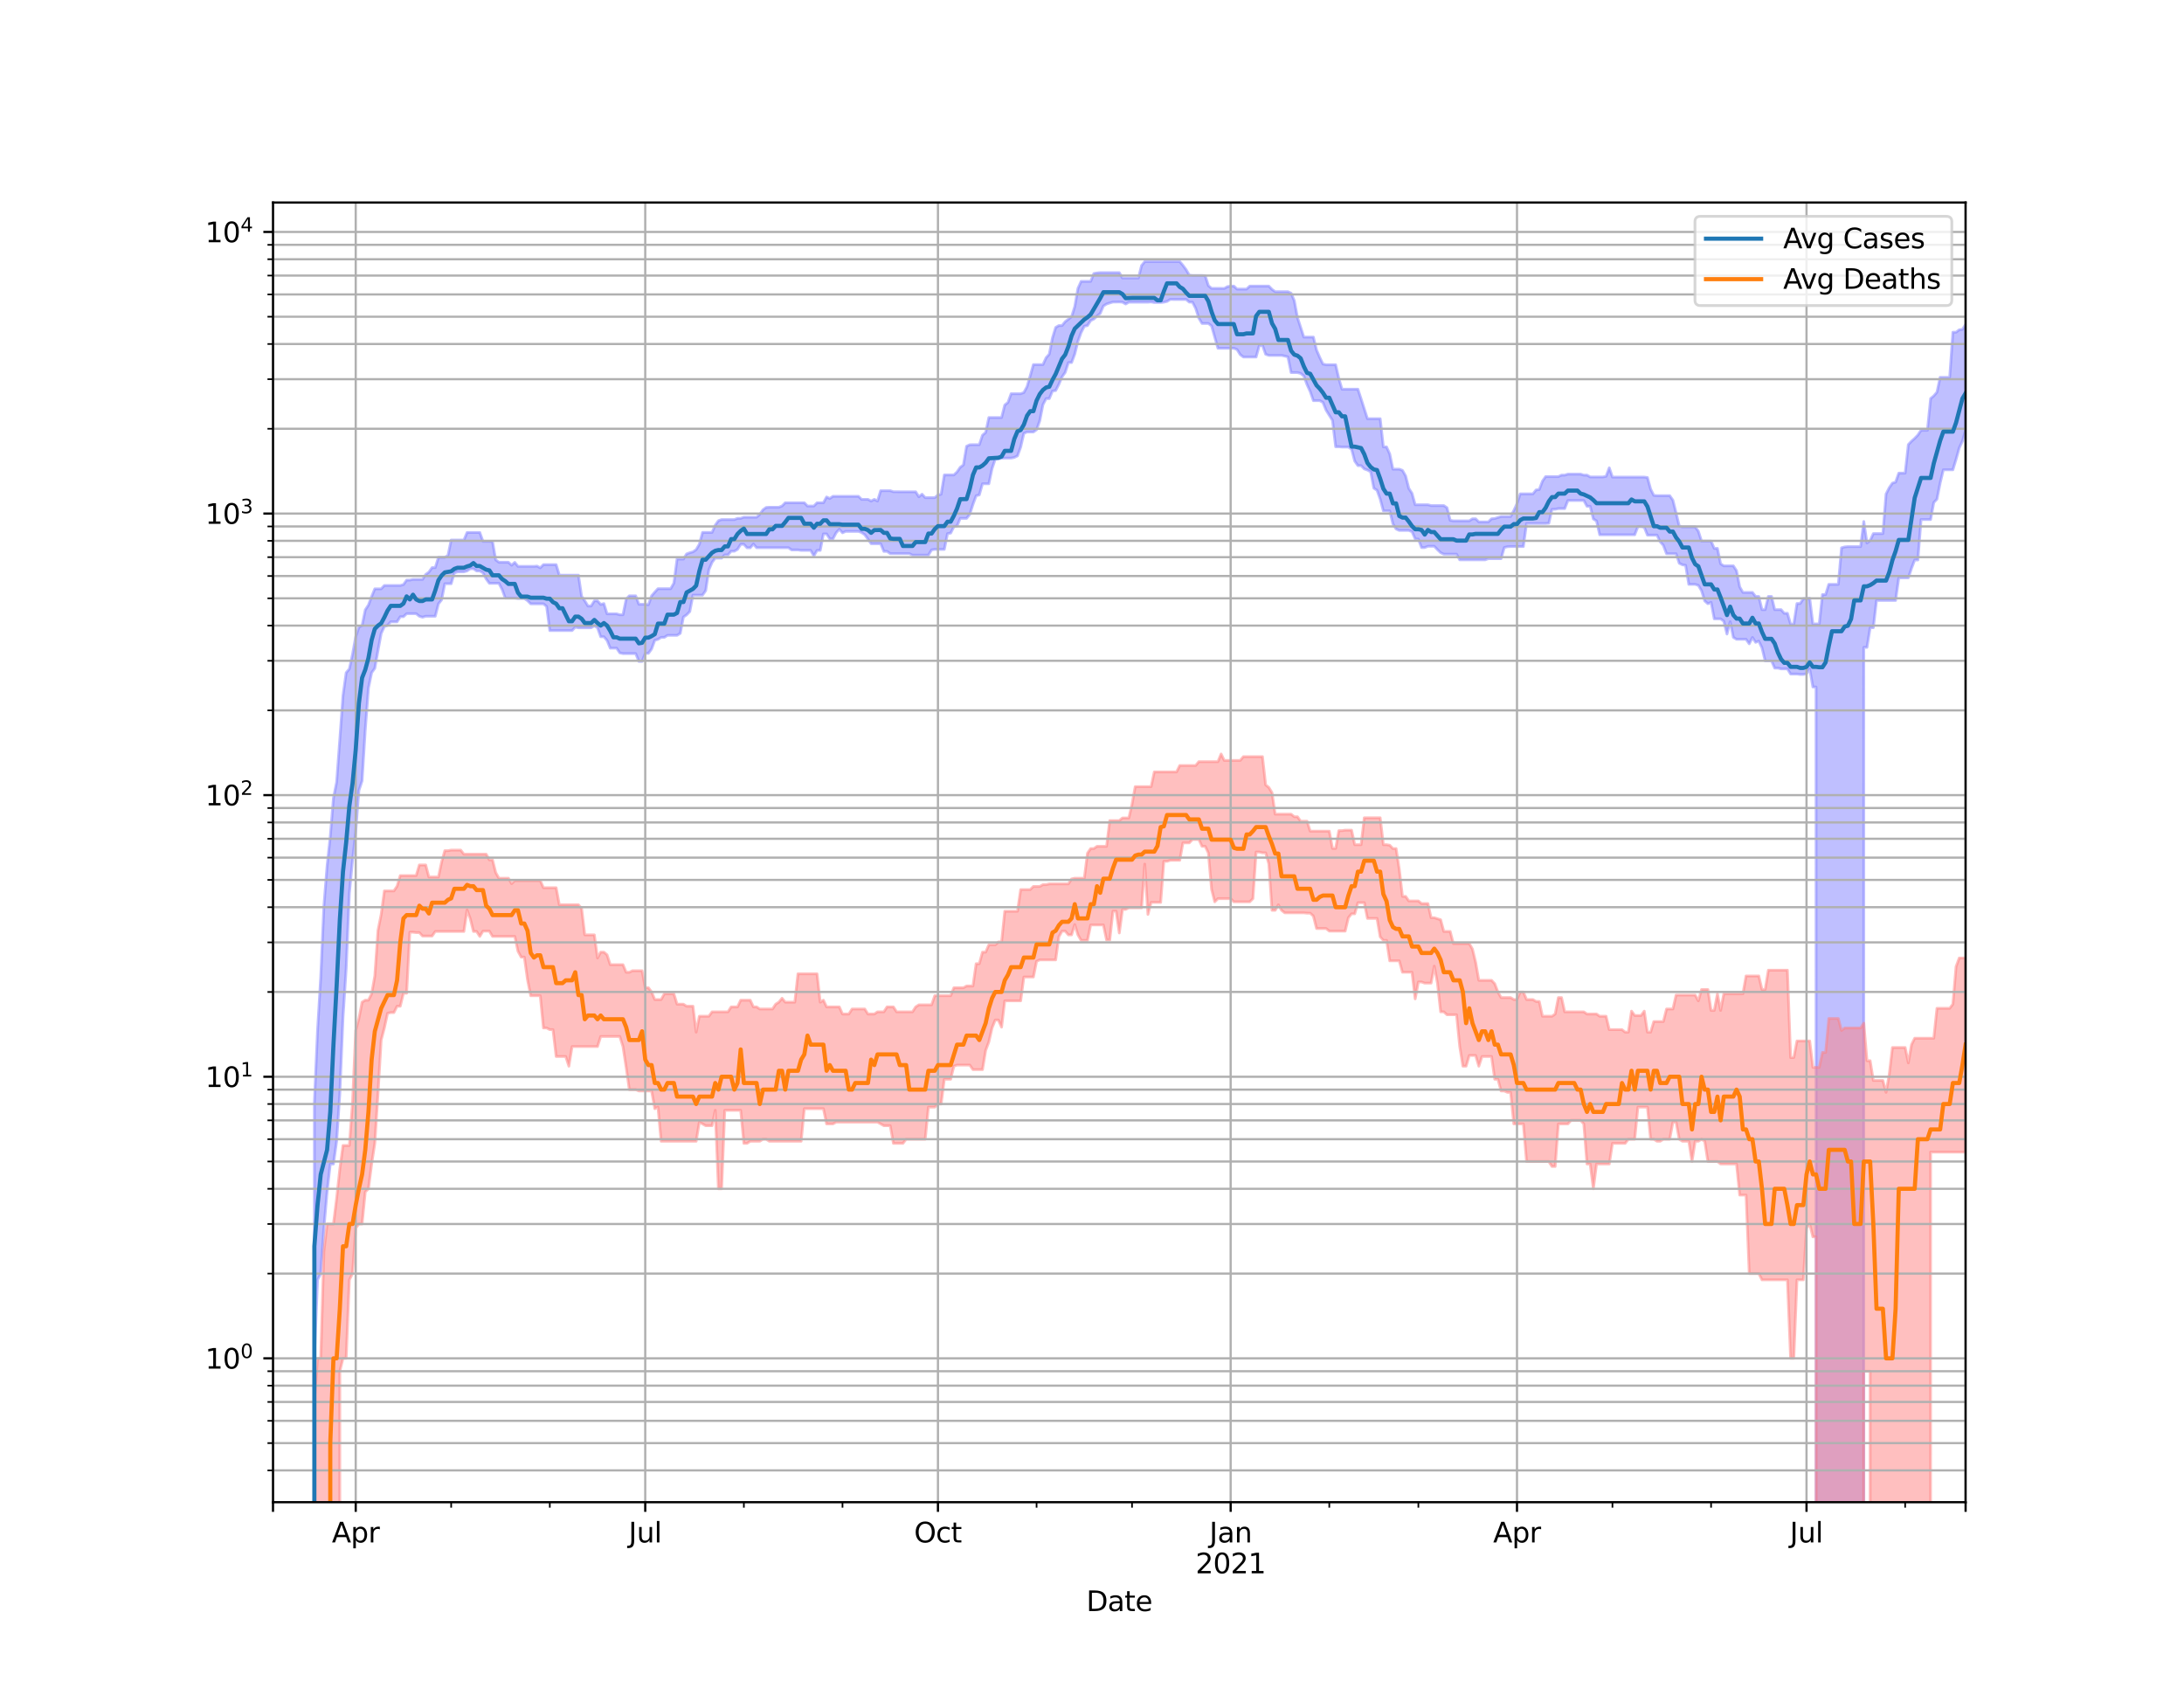 <?xml version="1.0" encoding="utf-8" standalone="no"?>
<!DOCTYPE svg PUBLIC "-//W3C//DTD SVG 1.1//EN"
  "http://www.w3.org/Graphics/SVG/1.1/DTD/svg11.dtd">
<svg height="612pt" version="1.1" viewBox="0 0 792 612" width="792pt" xmlns="http://www.w3.org/2000/svg" xmlns:xlink="http://www.w3.org/1999/xlink">
 <defs>
  <style type="text/css">*{stroke-linecap:butt;stroke-linejoin:round;}</style>
 </defs>
 <g id="figure_1">
  <g id="patch_1">
   <path d="M 0 612 
L 792 612 
L 792 0 
L 0 0 
z
" style="fill:#ffffff;"/>
  </g>
  <g id="axes_1">
   <g id="patch_2">
    <path d="M 99 544.68 
L 712.8 544.68 
L 712.8 73.44 
L 99 73.44 
z
" style="fill:#ffffff;"/>
   </g>
   <g id="PolyCollection_1">
    <path clip-path="url(#p68e2955192)" d="M 99 102597.587 
L 99 102597.587 
L 100.154 102597.587 
L 101.308 102597.587 
L 102.461 102597.587 
L 103.615 102597.587 
L 104.769 102597.587 
L 105.923 102597.587 
L 107.076 102597.587 
L 108.23 102597.587 
L 109.384 102597.587 
L 110.538 102597.587 
L 111.691 102597.587 
L 112.845 102597.587 
L 113.999 399.762 
L 115.153 373.637 
L 116.306 354.262 
L 117.46 328.504 
L 118.614 313.945 
L 119.768 303.376 
L 120.921 289.345 
L 122.075 283.606 
L 123.229 268.085 
L 124.383 252.157 
L 125.536 243.909 
L 126.69 242.561 
L 127.844 237.208 
L 128.998 230.864 
L 130.152 227.431 
L 131.305 226.795 
L 132.459 221.137 
L 133.613 219.388 
L 134.767 216.293 
L 135.92 213.507 
L 137.074 213.507 
L 138.228 213.507 
L 139.382 212.293 
L 140.535 212.293 
L 141.689 212.293 
L 142.843 212.293 
L 143.997 212.293 
L 145.15 212.293 
L 146.304 211.967 
L 147.458 210.34 
L 148.612 210.34 
L 149.765 210.089 
L 150.919 210.089 
L 152.073 210.089 
L 153.227 210.089 
L 154.38 208.28 
L 155.534 207.442 
L 156.688 205.811 
L 157.842 205.811 
L 158.995 202.094 
L 160.149 202.094 
L 161.303 202.094 
L 162.457 201.377 
L 163.611 195.821 
L 164.764 195.821 
L 165.918 195.821 
L 167.072 195.821 
L 168.226 195.821 
L 169.379 193.067 
L 170.533 193.067 
L 171.687 193.067 
L 172.841 193.067 
L 173.994 193.067 
L 175.148 196.303 
L 176.302 196.303 
L 177.456 196.303 
L 178.609 196.337 
L 179.763 202.985 
L 180.917 203.874 
L 182.071 203.874 
L 183.224 203.874 
L 184.378 203.874 
L 185.532 204.944 
L 186.686 203.914 
L 187.839 205.365 
L 188.993 205.365 
L 190.147 205.365 
L 191.301 205.365 
L 192.455 205.365 
L 193.608 205.365 
L 194.762 205.263 
L 195.916 205.894 
L 197.07 204.741 
L 198.223 204.741 
L 199.377 204.741 
L 200.531 204.741 
L 201.685 204.741 
L 202.838 208.543 
L 203.992 208.543 
L 205.146 208.543 
L 206.3 208.543 
L 207.453 208.543 
L 208.607 208.543 
L 209.761 208.543 
L 210.915 216.241 
L 212.068 217.859 
L 213.222 219.736 
L 214.376 219.736 
L 215.53 217.859 
L 216.683 217.859 
L 217.837 219.182 
L 218.991 218.847 
L 220.145 222.573 
L 221.298 222.573 
L 222.452 222.573 
L 223.606 222.573 
L 224.76 222.907 
L 225.914 222.907 
L 227.067 217.256 
L 228.221 216.041 
L 229.375 216.041 
L 230.529 216.041 
L 231.682 219.107 
L 232.836 219.107 
L 233.99 219.107 
L 235.144 219.275 
L 236.297 216.041 
L 237.451 214.697 
L 238.605 213.458 
L 239.759 213.458 
L 240.912 213.458 
L 242.066 213.458 
L 243.22 213.458 
L 244.374 211.423 
L 245.527 202.72 
L 246.681 202.72 
L 247.835 202.72 
L 248.989 200.849 
L 250.142 200.426 
L 251.296 200.097 
L 252.45 199.303 
L 253.604 197.351 
L 254.758 193.061 
L 255.911 193.061 
L 257.065 193.061 
L 258.219 193.061 
L 259.373 190.415 
L 260.526 188.806 
L 261.68 188.399 
L 262.834 188.399 
L 263.988 188.399 
L 265.141 188.399 
L 266.295 188.399 
L 267.449 187.954 
L 268.603 187.954 
L 269.756 187.531 
L 270.91 187.531 
L 272.064 187.531 
L 273.218 187.531 
L 274.371 187.531 
L 275.525 186.506 
L 276.679 184.85 
L 277.833 184.007 
L 278.986 183.918 
L 280.14 183.918 
L 281.294 183.918 
L 282.448 183.918 
L 283.602 183.47 
L 284.755 182.297 
L 285.909 182.297 
L 287.063 182.297 
L 288.217 182.297 
L 289.37 182.297 
L 290.524 182.297 
L 291.678 182.297 
L 292.832 183.482 
L 293.985 183.482 
L 295.139 183.482 
L 296.293 182.297 
L 297.447 182.297 
L 298.6 182.297 
L 299.754 180.204 
L 300.908 180.765 
L 302.062 179.949 
L 303.215 179.949 
L 304.369 179.949 
L 305.523 179.949 
L 306.677 179.949 
L 307.83 179.949 
L 308.984 179.949 
L 310.138 179.949 
L 311.292 179.949 
L 312.445 181.068 
L 313.599 181.068 
L 314.753 181.068 
L 315.907 181.68 
L 317.061 181.068 
L 318.214 181.68 
L 319.368 177.921 
L 320.522 177.921 
L 321.676 177.921 
L 322.829 177.921 
L 323.983 178.308 
L 325.137 178.308 
L 326.291 178.32 
L 327.444 178.32 
L 328.598 178.32 
L 329.752 178.32 
L 330.906 178.32 
L 332.059 178.32 
L 333.213 180.123 
L 334.367 179.193 
L 335.521 180.448 
L 336.674 180.448 
L 337.828 180.448 
L 338.982 180.448 
L 340.136 179.485 
L 341.289 179.182 
L 342.443 172.216 
L 343.597 172.216 
L 344.751 172.216 
L 345.905 172.216 
L 347.058 171.133 
L 348.212 169.451 
L 349.366 168.576 
L 350.52 161.805 
L 351.673 161.271 
L 352.827 161.241 
L 353.981 161.241 
L 355.135 161.241 
L 356.288 157.8 
L 357.442 156.813 
L 358.596 151.392 
L 359.75 151.392 
L 360.903 151.392 
L 362.057 151.392 
L 363.211 151.392 
L 364.365 146.856 
L 365.518 145.94 
L 366.672 142.756 
L 367.826 142.756 
L 368.98 142.756 
L 370.133 142.756 
L 371.287 142.333 
L 372.441 140.212 
L 373.595 136.264 
L 374.748 132.202 
L 375.902 132.202 
L 377.056 132.202 
L 378.21 132.202 
L 379.364 129.7 
L 380.517 128.415 
L 381.671 122.488 
L 382.825 118.726 
L 383.979 118.05 
L 385.132 118.05 
L 386.286 116.633 
L 387.44 115.758 
L 388.594 114.822 
L 389.747 111.168 
L 390.901 104.569 
L 392.055 102.023 
L 393.209 102.023 
L 394.362 102.023 
L 395.516 102.023 
L 396.67 99.176 
L 397.824 98.967 
L 398.977 98.856 
L 400.131 98.856 
L 401.285 98.856 
L 402.439 98.856 
L 403.592 98.856 
L 404.746 98.856 
L 405.9 98.856 
L 407.054 100.815 
L 408.208 100.815 
L 409.361 100.815 
L 410.515 100.815 
L 411.669 100.815 
L 412.823 100.815 
L 413.976 96.274 
L 415.13 94.86 
L 416.284 94.86 
L 417.438 94.86 
L 418.591 94.86 
L 419.745 94.86 
L 420.899 94.86 
L 422.053 94.86 
L 423.206 94.86 
L 424.36 94.86 
L 425.514 94.86 
L 426.668 94.86 
L 427.821 94.86 
L 428.975 96.206 
L 430.129 97.776 
L 431.283 99.764 
L 432.436 99.888 
L 433.59 99.888 
L 434.744 99.888 
L 435.898 99.888 
L 437.052 99.971 
L 438.205 103.573 
L 439.359 104.561 
L 440.513 104.561 
L 441.667 104.561 
L 442.82 104.561 
L 443.974 104.595 
L 445.128 103.93 
L 446.282 103.743 
L 447.435 103.743 
L 448.589 104.817 
L 449.743 104.817 
L 450.897 104.817 
L 452.05 104.817 
L 453.204 103.743 
L 454.358 103.743 
L 455.512 103.743 
L 456.665 103.743 
L 457.819 103.743 
L 458.973 103.743 
L 460.127 103.743 
L 461.28 104.932 
L 462.434 105.765 
L 463.588 105.765 
L 464.742 105.765 
L 465.895 105.765 
L 467.049 105.765 
L 468.203 106.32 
L 469.357 109.002 
L 470.511 115.149 
L 471.664 118.685 
L 472.818 122.226 
L 473.972 122.226 
L 475.126 122.226 
L 476.279 122.226 
L 477.433 126.915 
L 478.587 129.592 
L 479.741 131.987 
L 480.894 132.25 
L 482.048 132.25 
L 483.202 132.25 
L 484.356 132.25 
L 485.509 137.24 
L 486.663 141.123 
L 487.817 141.123 
L 488.971 141.123 
L 490.124 141.123 
L 491.278 141.123 
L 492.432 141.123 
L 493.586 144.643 
L 494.739 148.25 
L 495.893 151.821 
L 497.047 151.821 
L 498.201 151.821 
L 499.355 151.821 
L 500.508 151.821 
L 501.662 162.044 
L 502.816 162.044 
L 503.97 164.611 
L 505.123 170.116 
L 506.277 170.116 
L 507.431 170.116 
L 508.585 170.553 
L 509.738 172.57 
L 510.892 177.108 
L 512.046 178.872 
L 513.2 183.009 
L 514.353 183.009 
L 515.507 183.009 
L 516.661 183.009 
L 517.815 183.009 
L 518.968 183.32 
L 520.122 183.32 
L 521.276 183.32 
L 522.43 183.32 
L 523.583 183.32 
L 524.737 184.1 
L 525.891 188.665 
L 527.045 188.862 
L 528.198 188.862 
L 529.352 188.862 
L 530.506 188.862 
L 531.66 188.862 
L 532.814 188.862 
L 533.967 188.111 
L 535.121 188.111 
L 536.275 189.245 
L 537.429 189.245 
L 538.582 189.245 
L 539.736 189.245 
L 540.89 188.111 
L 542.044 188.014 
L 543.197 187.641 
L 544.351 187.304 
L 545.505 187.304 
L 546.659 187.304 
L 547.812 187.304 
L 548.966 185.117 
L 550.12 182.623 
L 551.274 179.076 
L 552.427 179.076 
L 553.581 179.076 
L 554.735 179.076 
L 555.889 179.076 
L 557.042 177.646 
L 558.196 177.51 
L 559.35 174.468 
L 560.504 172.815 
L 561.658 172.815 
L 562.811 172.815 
L 563.965 172.815 
L 565.119 172.815 
L 566.273 172.274 
L 567.426 172.274 
L 568.58 171.916 
L 569.734 171.916 
L 570.888 171.916 
L 572.041 171.916 
L 573.195 171.916 
L 574.349 172.274 
L 575.503 172.274 
L 576.656 172.94 
L 577.81 172.94 
L 578.964 172.94 
L 580.118 172.94 
L 581.271 172.94 
L 582.425 172.71 
L 583.579 169.631 
L 584.733 172.996 
L 585.886 172.996 
L 587.04 172.996 
L 588.194 172.996 
L 589.348 172.996 
L 590.502 172.996 
L 591.655 172.996 
L 592.809 172.996 
L 593.963 172.996 
L 595.117 172.996 
L 596.27 172.996 
L 597.424 173.144 
L 598.578 177.35 
L 599.732 179.615 
L 600.885 179.73 
L 602.039 179.73 
L 603.193 179.73 
L 604.347 179.73 
L 605.5 179.73 
L 606.654 181.361 
L 607.808 185.952 
L 608.962 190.738 
L 610.115 191.053 
L 611.269 191.053 
L 612.423 191.053 
L 613.577 191.053 
L 614.73 191.053 
L 615.884 192.603 
L 617.038 196.209 
L 618.192 196.209 
L 619.345 196.209 
L 620.499 196.209 
L 621.653 198.841 
L 622.807 198.841 
L 623.961 204.432 
L 625.114 205.168 
L 626.268 205.168 
L 627.422 205.168 
L 628.576 205.168 
L 629.729 206.936 
L 630.883 212.799 
L 632.037 214.807 
L 633.191 214.807 
L 634.344 214.807 
L 635.498 214.807 
L 636.652 216.276 
L 637.806 216.276 
L 638.959 221.049 
L 640.113 221.049 
L 641.267 216.276 
L 642.421 216.276 
L 643.574 221.049 
L 644.728 221.049 
L 645.882 221.049 
L 647.036 222.372 
L 648.189 222.372 
L 649.343 226.3 
L 650.497 226.3 
L 651.651 218.838 
L 652.805 218.838 
L 653.958 217.069 
L 655.112 217.069 
L 656.266 216.936 
L 657.42 226.234 
L 658.573 226.234 
L 659.727 226.234 
L 660.881 215.591 
L 662.035 215.591 
L 663.188 211.88 
L 664.342 211.88 
L 665.496 211.88 
L 666.65 211.88 
L 667.803 198.623 
L 668.957 198.308 
L 670.111 198.203 
L 671.265 198.203 
L 672.418 198.203 
L 673.572 198.203 
L 674.726 198.203 
L 675.88 189.098 
L 677.033 196.897 
L 678.187 196.009 
L 679.341 193.483 
L 680.495 193.483 
L 681.648 193.483 
L 682.802 193.483 
L 683.956 179.121 
L 685.11 176.845 
L 686.264 175.175 
L 687.417 174.824 
L 688.571 171.558 
L 689.725 171.558 
L 690.879 171.558 
L 692.032 161.196 
L 693.186 159.979 
L 694.34 158.953 
L 695.494 157.753 
L 696.647 156.016 
L 697.801 156.016 
L 698.955 156.016 
L 700.109 144.52 
L 701.262 143.548 
L 702.416 142.201 
L 703.57 136.824 
L 704.724 136.824 
L 705.877 136.824 
L 707.031 136.824 
L 708.185 120.465 
L 709.339 120.465 
L 710.492 119.592 
L 711.646 119.42 
L 712.8 117.682 
L 712.8 155.978 
L 712.8 155.978 
L 711.646 159.966 
L 710.492 162.441 
L 709.339 166.574 
L 708.185 170.344 
L 707.031 170.344 
L 705.877 170.344 
L 704.724 170.344 
L 703.57 175.144 
L 702.416 180.985 
L 701.262 182.208 
L 700.109 188.38 
L 698.955 188.38 
L 697.801 188.38 
L 696.647 188.38 
L 695.494 203.05 
L 694.34 203.05 
L 693.186 206.067 
L 692.032 209.508 
L 690.879 209.508 
L 689.725 209.508 
L 688.571 209.508 
L 687.417 217.714 
L 686.264 217.714 
L 685.11 217.714 
L 683.956 217.714 
L 682.802 217.714 
L 681.648 217.714 
L 680.495 217.714 
L 679.341 227.589 
L 678.187 227.589 
L 677.033 234.73 
L 675.88 234.73 
L 674.726 102597.587 
L 673.572 102597.587 
L 672.418 102597.587 
L 671.265 102597.587 
L 670.111 102597.587 
L 668.957 102597.587 
L 667.803 102597.587 
L 666.65 102597.587 
L 665.496 102597.587 
L 664.342 102597.587 
L 663.188 102597.587 
L 662.035 102597.587 
L 660.881 102597.587 
L 659.727 102597.587 
L 658.573 249.105 
L 657.42 249.105 
L 656.266 242.545 
L 655.112 244.285 
L 653.958 244.549 
L 652.805 244.549 
L 651.651 244.4 
L 650.497 244.4 
L 649.343 244.4 
L 648.189 242.53 
L 647.036 242.53 
L 645.882 242.53 
L 644.728 242.246 
L 643.574 242.246 
L 642.421 239.641 
L 641.267 239.641 
L 640.113 239.641 
L 638.959 234.889 
L 637.806 232.471 
L 636.652 232.901 
L 635.498 231.144 
L 634.344 233.438 
L 633.191 231.808 
L 632.037 231.808 
L 630.883 231.808 
L 629.729 231.808 
L 628.576 231.095 
L 627.422 225.432 
L 626.268 229.903 
L 625.114 225.25 
L 623.961 224.392 
L 622.807 224.392 
L 621.653 224.392 
L 620.499 218.405 
L 619.345 218.903 
L 618.192 217.895 
L 617.038 214.169 
L 615.884 212.245 
L 614.73 211.888 
L 613.577 211.888 
L 612.423 211.888 
L 611.269 204.984 
L 610.115 204.795 
L 608.962 204.239 
L 607.808 200.781 
L 606.654 200.781 
L 605.5 200.781 
L 604.347 200.781 
L 603.193 197.74 
L 602.039 196.437 
L 600.885 194.029 
L 599.732 194.029 
L 598.578 194.029 
L 597.424 194.029 
L 596.27 191.172 
L 595.117 190.944 
L 593.963 190.944 
L 592.809 193.913 
L 591.655 193.913 
L 590.502 193.913 
L 589.348 193.913 
L 588.194 193.913 
L 587.04 193.913 
L 585.886 193.913 
L 584.733 193.913 
L 583.579 193.913 
L 582.425 193.913 
L 581.271 193.913 
L 580.118 193.913 
L 578.964 188.891 
L 577.81 188.171 
L 576.656 183.566 
L 575.503 183.566 
L 574.349 181.473 
L 573.195 181.473 
L 572.041 181.473 
L 570.888 181.473 
L 569.734 181.473 
L 568.58 181.485 
L 567.426 184.414 
L 566.273 184.414 
L 565.119 184.414 
L 563.965 184.644 
L 562.811 184.678 
L 561.658 189.728 
L 560.504 189.814 
L 559.35 189.814 
L 558.196 189.814 
L 557.042 189.814 
L 555.889 189.814 
L 554.735 189.814 
L 553.581 189.814 
L 552.427 198.174 
L 551.274 198.174 
L 550.12 198.174 
L 548.966 198.174 
L 547.812 198.174 
L 546.659 198.232 
L 545.505 198.535 
L 544.351 202.56 
L 543.197 202.56 
L 542.044 202.56 
L 540.89 202.56 
L 539.736 202.56 
L 538.582 202.985 
L 537.429 202.985 
L 536.275 202.985 
L 535.121 202.985 
L 533.967 202.985 
L 532.814 202.985 
L 531.66 202.985 
L 530.506 202.985 
L 529.352 202.985 
L 528.198 200.936 
L 527.045 200.936 
L 525.891 200.936 
L 524.737 200.936 
L 523.583 200.936 
L 522.43 200.401 
L 521.276 199.291 
L 520.122 198.075 
L 518.968 198.075 
L 517.815 198.075 
L 516.661 198.547 
L 515.507 198.547 
L 514.353 195.481 
L 513.2 195.394 
L 512.046 192.793 
L 510.892 192.333 
L 509.738 192.333 
L 508.585 192.333 
L 507.431 192.333 
L 506.277 191.801 
L 505.123 189.959 
L 503.97 185.243 
L 502.816 185.243 
L 501.662 185.243 
L 500.508 180.958 
L 499.355 177.763 
L 498.201 177.007 
L 497.047 171.051 
L 495.893 170.441 
L 494.739 170.023 
L 493.586 168.83 
L 492.432 168.83 
L 491.278 167.197 
L 490.124 162.882 
L 488.971 162.095 
L 487.817 162.095 
L 486.663 162.095 
L 485.509 161.987 
L 484.356 161.987 
L 483.202 152.395 
L 482.048 150.581 
L 480.894 148.72 
L 479.741 145.895 
L 478.587 145.262 
L 477.433 145.262 
L 476.279 145.262 
L 475.126 141.957 
L 473.972 139.444 
L 472.818 136.319 
L 471.664 135.396 
L 470.511 135.088 
L 469.357 135.088 
L 468.203 135.088 
L 467.049 129.406 
L 465.895 129.106 
L 464.742 128.857 
L 463.588 128.857 
L 462.434 128.857 
L 461.28 128.857 
L 460.127 128.857 
L 458.973 128.454 
L 457.819 125.226 
L 456.665 125.303 
L 455.512 129.449 
L 454.358 129.449 
L 453.204 129.449 
L 452.05 129.449 
L 450.897 129.449 
L 449.743 128.584 
L 448.589 126.717 
L 447.435 126.273 
L 446.282 126.273 
L 445.128 126.273 
L 443.974 126.273 
L 442.82 126.273 
L 441.667 126.273 
L 440.513 122.25 
L 439.359 118.17 
L 438.205 117.282 
L 437.052 117.282 
L 435.898 117.282 
L 434.744 115.338 
L 433.59 111.777 
L 432.436 109.566 
L 431.283 109.566 
L 430.129 108.575 
L 428.975 108.575 
L 427.821 108.575 
L 426.668 108.575 
L 425.514 108.575 
L 424.36 108.567 
L 423.206 109.295 
L 422.053 109.565 
L 420.899 109.693 
L 419.745 109.693 
L 418.591 109.693 
L 417.438 109.478 
L 416.284 109.573 
L 415.13 109.573 
L 413.976 109.573 
L 412.823 109.573 
L 411.669 109.573 
L 410.515 109.573 
L 409.361 109.573 
L 408.208 110.23 
L 407.054 109.573 
L 405.9 109.478 
L 404.746 109.51 
L 403.592 109.51 
L 402.439 109.858 
L 401.285 110.23 
L 400.131 110.958 
L 398.977 113.654 
L 397.824 114.592 
L 396.67 115.677 
L 395.516 116.24 
L 394.362 118.043 
L 393.209 118.292 
L 392.055 120.569 
L 390.901 123.745 
L 389.747 128.409 
L 388.594 131.465 
L 387.44 131.465 
L 386.286 135.028 
L 385.132 136.651 
L 383.979 139.36 
L 382.825 141.612 
L 381.671 141.773 
L 380.517 144.53 
L 379.364 144.53 
L 378.21 146.736 
L 377.056 152.567 
L 375.902 155.814 
L 374.748 156.635 
L 373.595 156.635 
L 372.441 156.635 
L 371.287 157.15 
L 370.133 162.131 
L 368.98 165.289 
L 367.826 165.865 
L 366.672 166.099 
L 365.518 166.099 
L 364.365 166.099 
L 363.211 166.155 
L 362.057 166.404 
L 360.903 166.515 
L 359.75 169.925 
L 358.596 175.411 
L 357.442 175.411 
L 356.288 175.411 
L 355.135 179.44 
L 353.981 179.768 
L 352.827 182.882 
L 351.673 186.511 
L 350.52 187.954 
L 349.366 187.954 
L 348.212 187.954 
L 347.058 190.738 
L 345.905 190.989 
L 344.751 193.29 
L 343.597 193.488 
L 342.443 199.202 
L 341.289 199.202 
L 340.136 199.202 
L 338.982 199.202 
L 337.828 199.393 
L 336.674 201.296 
L 335.521 201.296 
L 334.367 201.296 
L 333.213 201.296 
L 332.059 201.296 
L 330.906 201.296 
L 329.752 200.738 
L 328.598 200.738 
L 327.444 200.738 
L 326.291 200.738 
L 325.137 200.738 
L 323.983 200.738 
L 322.829 200.738 
L 321.676 199.927 
L 320.522 199.927 
L 319.368 197.135 
L 318.214 197.135 
L 317.061 197.135 
L 315.907 197.135 
L 314.753 195.481 
L 313.599 193.897 
L 312.445 193.077 
L 311.292 192.675 
L 310.138 192.675 
L 308.984 192.675 
L 307.83 192.675 
L 306.677 192.675 
L 305.523 193.191 
L 304.369 191.897 
L 303.215 193.191 
L 302.062 195.377 
L 300.908 195.377 
L 299.754 193.598 
L 298.6 193.598 
L 297.447 199.566 
L 296.293 199.566 
L 295.139 201.577 
L 293.985 199.566 
L 292.832 199.566 
L 291.678 199.566 
L 290.524 199.566 
L 289.37 199.393 
L 288.217 199.393 
L 287.063 199.393 
L 285.909 198.594 
L 284.755 198.594 
L 283.602 198.594 
L 282.448 198.594 
L 281.294 198.594 
L 280.14 198.594 
L 278.986 198.594 
L 277.833 198.594 
L 276.679 198.594 
L 275.525 198.594 
L 274.371 198.594 
L 273.218 197.249 
L 272.064 198.618 
L 270.91 198.618 
L 269.756 197.368 
L 268.603 197.368 
L 267.449 199.202 
L 266.295 199.873 
L 265.141 199.873 
L 263.988 201.196 
L 262.834 201.196 
L 261.68 202.361 
L 260.526 202.361 
L 259.373 202.361 
L 258.219 203.914 
L 257.065 206.612 
L 255.911 214.144 
L 254.758 215.807 
L 253.604 215.807 
L 252.45 215.807 
L 251.296 215.807 
L 250.142 221.745 
L 248.989 222.937 
L 247.835 223.726 
L 246.681 229.654 
L 245.527 230.369 
L 244.374 230.369 
L 243.22 230.369 
L 242.066 230.369 
L 240.912 231.107 
L 239.759 231.107 
L 238.605 231.821 
L 237.451 232.157 
L 236.297 235.303 
L 235.144 236.901 
L 233.99 236.901 
L 232.836 239.834 
L 231.682 239.834 
L 230.529 236.985 
L 229.375 236.985 
L 228.221 236.985 
L 227.067 236.985 
L 225.914 236.985 
L 224.76 236.721 
L 223.606 235.009 
L 222.452 235.009 
L 221.298 235.009 
L 220.145 232.22 
L 218.991 230.876 
L 217.837 230.876 
L 216.683 227.623 
L 215.53 226.884 
L 214.376 227.623 
L 213.222 227.634 
L 212.068 227.634 
L 210.915 227.634 
L 209.761 227.634 
L 208.607 227.398 
L 207.453 228.638 
L 206.3 228.638 
L 205.146 228.638 
L 203.992 228.638 
L 202.838 228.638 
L 201.685 228.638 
L 200.531 228.638 
L 199.377 228.638 
L 198.223 219.887 
L 197.07 218.949 
L 195.916 218.949 
L 194.762 218.949 
L 193.608 218.949 
L 192.455 218.949 
L 191.301 217.786 
L 190.147 217.016 
L 188.993 217.016 
L 187.839 217.016 
L 186.686 216.865 
L 185.532 216.865 
L 184.378 216.865 
L 183.224 216.865 
L 182.071 213.705 
L 180.917 211.494 
L 179.763 211.494 
L 178.609 211.494 
L 177.456 211.494 
L 176.302 209.907 
L 175.148 207.7 
L 173.994 207.029 
L 172.841 207.021 
L 171.687 206.22 
L 170.533 206.22 
L 169.379 207.014 
L 168.226 207.342 
L 167.072 207.342 
L 165.918 207.342 
L 164.764 207.758 
L 163.611 211.651 
L 162.457 211.651 
L 161.303 211.651 
L 160.149 217.498 
L 158.995 218.949 
L 157.842 223.448 
L 156.688 223.448 
L 155.534 223.448 
L 154.38 223.448 
L 153.227 223.798 
L 152.073 223.448 
L 150.919 222.513 
L 149.765 222.513 
L 148.612 222.513 
L 147.458 222.513 
L 146.304 223.612 
L 145.15 223.612 
L 143.997 225.454 
L 142.843 225.454 
L 141.689 225.454 
L 140.535 226.751 
L 139.382 227.162 
L 138.228 229.69 
L 137.074 235.884 
L 135.92 242.309 
L 134.767 243.909 
L 133.613 249.492 
L 132.459 264.627 
L 131.305 283.13 
L 130.152 286.617 
L 128.998 301.426 
L 127.844 311.936 
L 126.69 323.919 
L 125.536 351.229 
L 124.383 369.026 
L 123.229 396.594 
L 122.075 413.815 
L 120.921 422.051 
L 119.768 422.051 
L 118.614 432.173 
L 117.46 445.31 
L 116.306 461.787 
L 115.153 464.061 
L 113.999 492.523 
L 112.845 102597.587 
L 111.691 102597.587 
L 110.538 102597.587 
L 109.384 102597.587 
L 108.23 102597.587 
L 107.076 102597.587 
L 105.923 102597.587 
L 104.769 102597.587 
L 103.615 102597.587 
L 102.461 102597.587 
L 101.308 102597.587 
L 100.154 102597.587 
L 99 102597.587 
z
" style="fill:#8080ff;fill-opacity:0.5;stroke:#8080ff;stroke-opacity:0.5;"/>
   </g>
   <g id="PolyCollection_2">
    <path clip-path="url(#p68e2955192)" d="M 99 102597.587 
L 99 102597.587 
L 100.154 102597.587 
L 101.308 102597.587 
L 102.461 102597.587 
L 103.615 102597.587 
L 104.769 102597.587 
L 105.923 102597.587 
L 107.076 102597.587 
L 108.23 102597.587 
L 109.384 102597.587 
L 110.538 102597.587 
L 111.691 102597.587 
L 112.845 102597.587 
L 113.999 508.34 
L 115.153 492.523 
L 116.306 492.523 
L 117.46 453.702 
L 118.614 443.807 
L 119.768 443.807 
L 120.921 443.807 
L 122.075 434.507 
L 123.229 423.899 
L 124.383 415.345 
L 125.536 415.345 
L 126.69 415.345 
L 127.844 399.762 
L 128.998 373.637 
L 130.152 369.3 
L 131.305 363.379 
L 132.459 362.662 
L 133.613 362.662 
L 134.767 360.352 
L 135.92 353.871 
L 137.074 337.341 
L 138.228 331.571 
L 139.382 323.037 
L 140.535 323.037 
L 141.689 323.037 
L 142.843 323.037 
L 143.997 321.324 
L 145.15 317.482 
L 146.304 317.482 
L 147.458 317.482 
L 148.612 317.482 
L 149.765 317.482 
L 150.919 317.482 
L 152.073 313.63 
L 153.227 313.63 
L 154.38 313.63 
L 155.534 317.998 
L 156.688 317.998 
L 157.842 317.998 
L 158.995 317.998 
L 160.149 312.545 
L 161.303 308.451 
L 162.457 308.451 
L 163.611 308.242 
L 164.764 308.242 
L 165.918 308.242 
L 167.072 308.242 
L 168.226 309.726 
L 169.379 309.726 
L 170.533 309.726 
L 171.687 309.726 
L 172.841 309.726 
L 173.994 309.726 
L 175.148 309.726 
L 176.302 309.726 
L 177.456 311.786 
L 178.609 311.786 
L 179.763 316.382 
L 180.917 318.433 
L 182.071 318.433 
L 183.224 318.433 
L 184.378 318.433 
L 185.532 320.401 
L 186.686 319.317 
L 187.839 319.317 
L 188.993 319.317 
L 190.147 319.317 
L 191.301 319.317 
L 192.455 319.317 
L 193.608 319.317 
L 194.762 319.317 
L 195.916 319.317 
L 197.07 321.888 
L 198.223 321.888 
L 199.377 321.888 
L 200.531 321.888 
L 201.685 321.888 
L 202.838 328.067 
L 203.992 328.067 
L 205.146 328.067 
L 206.3 328.067 
L 207.453 328.067 
L 208.607 328.067 
L 209.761 328.067 
L 210.915 329.391 
L 212.068 338.979 
L 213.222 338.979 
L 214.376 338.979 
L 215.53 338.979 
L 216.683 347.37 
L 217.837 345.239 
L 218.991 345.239 
L 220.145 346.21 
L 221.298 349.787 
L 222.452 349.787 
L 223.606 349.787 
L 224.76 349.787 
L 225.914 349.787 
L 227.067 352.53 
L 228.221 352.53 
L 229.375 351.968 
L 230.529 351.968 
L 231.682 351.968 
L 232.836 351.968 
L 233.99 358.156 
L 235.144 358.156 
L 236.297 359.682 
L 237.451 362.425 
L 238.605 362.425 
L 239.759 362.425 
L 240.912 360.352 
L 242.066 360.352 
L 243.22 360.352 
L 244.374 360.352 
L 245.527 364.108 
L 246.681 364.108 
L 247.835 364.108 
L 248.989 364.849 
L 250.142 364.849 
L 251.296 364.849 
L 252.45 374.249 
L 253.604 368.482 
L 254.758 368.482 
L 255.911 368.482 
L 257.065 368.482 
L 258.219 366.888 
L 259.373 366.888 
L 260.526 366.888 
L 261.68 366.888 
L 262.834 366.888 
L 263.988 366.888 
L 265.141 365.099 
L 266.295 365.099 
L 267.449 365.099 
L 268.603 362.662 
L 269.756 362.662 
L 270.91 362.662 
L 272.064 362.662 
L 273.218 365.099 
L 274.371 365.099 
L 275.525 365.857 
L 276.679 365.857 
L 277.833 365.857 
L 278.986 365.857 
L 280.14 365.857 
L 281.294 364.108 
L 282.448 363.379 
L 283.602 361.956 
L 284.755 363.379 
L 285.909 363.379 
L 287.063 363.379 
L 288.217 363.379 
L 289.37 353.1 
L 290.524 353.1 
L 291.678 353.1 
L 292.832 353.1 
L 293.985 353.1 
L 295.139 353.1 
L 296.293 353.1 
L 297.447 363.379 
L 298.6 362.662 
L 299.754 365.099 
L 300.908 365.099 
L 302.062 365.099 
L 303.215 365.099 
L 304.369 365.099 
L 305.523 367.678 
L 306.677 367.678 
L 307.83 367.678 
L 308.984 365.857 
L 310.138 365.857 
L 311.292 365.857 
L 312.445 365.857 
L 313.599 365.857 
L 314.753 367.678 
L 315.907 367.678 
L 317.061 367.678 
L 318.214 366.888 
L 319.368 366.888 
L 320.522 366.888 
L 321.676 365.099 
L 322.829 365.099 
L 323.983 365.099 
L 325.137 366.888 
L 326.291 366.888 
L 327.444 366.888 
L 328.598 366.888 
L 329.752 366.888 
L 330.906 366.888 
L 332.059 365.099 
L 333.213 364.354 
L 334.367 364.354 
L 335.521 364.354 
L 336.674 364.354 
L 337.828 364.354 
L 338.982 361.032 
L 340.136 361.032 
L 341.289 361.032 
L 342.443 361.032 
L 343.597 361.032 
L 344.751 361.032 
L 345.905 358.156 
L 347.058 358.156 
L 348.212 358.156 
L 349.366 358.156 
L 350.52 357.518 
L 351.673 357.518 
L 352.827 357.518 
L 353.981 349.433 
L 355.135 349.433 
L 356.288 345.239 
L 357.442 345.239 
L 358.596 342.598 
L 359.75 342.598 
L 360.903 342.598 
L 362.057 341.554 
L 363.211 341.554 
L 364.365 330.41 
L 365.518 330.41 
L 366.672 330.41 
L 367.826 330.41 
L 368.98 330.41 
L 370.133 322.555 
L 371.287 322.555 
L 372.441 322.555 
L 373.595 322.555 
L 374.748 321.418 
L 375.902 321.418 
L 377.056 321.418 
L 378.21 320.768 
L 379.364 320.768 
L 380.517 320.492 
L 381.671 320.492 
L 382.825 320.492 
L 383.979 320.492 
L 385.132 320.492 
L 386.286 320.492 
L 387.44 320.492 
L 388.594 318.697 
L 389.747 318.433 
L 390.901 318.433 
L 392.055 318.433 
L 393.209 318.433 
L 394.362 309.368 
L 395.516 307.689 
L 396.67 307.689 
L 397.824 306.873 
L 398.977 306.873 
L 400.131 306.873 
L 401.285 306.873 
L 402.439 297.548 
L 403.592 297.548 
L 404.746 297.548 
L 405.9 297.548 
L 407.054 296.576 
L 408.208 296.576 
L 409.361 296.576 
L 410.515 291.627 
L 411.669 285.23 
L 412.823 285.23 
L 413.976 285.23 
L 415.13 285.23 
L 416.284 285.23 
L 417.438 285.23 
L 418.591 279.897 
L 419.745 279.897 
L 420.899 279.897 
L 422.053 279.897 
L 423.206 279.897 
L 424.36 279.897 
L 425.514 279.897 
L 426.668 279.897 
L 427.821 277.575 
L 428.975 277.575 
L 430.129 277.575 
L 431.283 277.575 
L 432.436 277.575 
L 433.59 277.575 
L 434.744 276.17 
L 435.898 276.17 
L 437.052 276.17 
L 438.205 276.17 
L 439.359 276.17 
L 440.513 276.17 
L 441.667 276.17 
L 442.82 273.393 
L 443.974 275.734 
L 445.128 275.734 
L 446.282 275.734 
L 447.435 275.734 
L 448.589 275.734 
L 449.743 275.734 
L 450.897 274.353 
L 452.05 274.353 
L 453.204 274.353 
L 454.358 274.353 
L 455.512 274.353 
L 456.665 274.353 
L 457.819 274.353 
L 458.973 284.614 
L 460.127 285.521 
L 461.28 287.435 
L 462.434 295.208 
L 463.588 295.208 
L 464.742 295.208 
L 465.895 295.208 
L 467.049 295.208 
L 468.203 295.208 
L 469.357 296.15 
L 470.511 296.15 
L 471.664 297.767 
L 472.818 297.767 
L 473.972 297.767 
L 475.126 301.367 
L 476.279 301.367 
L 477.433 301.367 
L 478.587 301.367 
L 479.741 301.367 
L 480.894 301.367 
L 482.048 301.367 
L 483.202 307.621 
L 484.356 307.621 
L 485.509 301.188 
L 486.663 301.188 
L 487.817 301.011 
L 488.971 301.011 
L 490.124 301.011 
L 491.278 306.271 
L 492.432 306.271 
L 493.586 306.271 
L 494.739 296.522 
L 495.893 296.522 
L 497.047 296.522 
L 498.201 296.522 
L 499.355 296.522 
L 500.508 296.522 
L 501.662 306.271 
L 502.816 306.271 
L 503.97 306.471 
L 505.123 307.689 
L 506.277 307.689 
L 507.431 315.228 
L 508.585 325.022 
L 509.738 325.022 
L 510.892 326.676 
L 512.046 326.676 
L 513.2 326.676 
L 514.353 326.676 
L 515.507 327.634 
L 516.661 327.634 
L 517.815 327.634 
L 518.968 332.763 
L 520.122 332.763 
L 521.276 333.127 
L 522.43 333.494 
L 523.583 337.745 
L 524.737 337.745 
L 525.891 337.745 
L 527.045 342.147 
L 528.198 342.147 
L 529.352 342.147 
L 530.506 342.147 
L 531.66 342.147 
L 532.814 342.147 
L 533.967 344.132 
L 535.121 348.908 
L 536.275 355.455 
L 537.429 355.455 
L 538.582 355.455 
L 539.736 355.455 
L 540.89 355.455 
L 542.044 356.681 
L 543.197 359.682 
L 544.351 361.723 
L 545.505 361.723 
L 546.659 361.723 
L 547.812 361.723 
L 548.966 362.425 
L 550.12 362.425 
L 551.274 359.682 
L 552.427 359.682 
L 553.581 362.425 
L 554.735 362.425 
L 555.889 362.425 
L 557.042 363.139 
L 558.196 363.139 
L 559.35 368.482 
L 560.504 368.482 
L 561.658 368.482 
L 562.811 368.482 
L 563.965 367.678 
L 565.119 361.723 
L 566.273 361.723 
L 567.426 366.888 
L 568.58 366.888 
L 569.734 366.888 
L 570.888 366.888 
L 572.041 366.888 
L 573.195 366.888 
L 574.349 366.888 
L 575.503 367.678 
L 576.656 367.678 
L 577.81 367.678 
L 578.964 367.678 
L 580.118 368.482 
L 581.271 368.482 
L 582.425 368.482 
L 583.579 373.334 
L 584.733 373.334 
L 585.886 373.334 
L 587.04 373.334 
L 588.194 373.334 
L 589.348 374.249 
L 590.502 374.249 
L 591.655 366.628 
L 592.809 368.212 
L 593.963 368.212 
L 595.117 368.212 
L 596.27 366.628 
L 597.424 374.249 
L 598.578 374.249 
L 599.732 370.416 
L 600.885 370.416 
L 602.039 370.416 
L 603.193 370.416 
L 604.347 365.857 
L 605.5 365.857 
L 606.654 365.857 
L 607.808 360.804 
L 608.962 360.804 
L 610.115 360.804 
L 611.269 360.804 
L 612.423 360.804 
L 613.577 360.804 
L 614.73 360.804 
L 615.884 362.9 
L 617.038 358.803 
L 618.192 358.803 
L 619.345 358.803 
L 620.499 366.37 
L 621.653 366.37 
L 622.807 360.352 
L 623.961 366.37 
L 625.114 360.352 
L 626.268 360.352 
L 627.422 360.352 
L 628.576 360.352 
L 629.729 360.352 
L 630.883 360.352 
L 632.037 360.352 
L 633.191 353.871 
L 634.344 353.871 
L 635.498 353.871 
L 636.652 353.871 
L 637.806 353.871 
L 638.959 358.803 
L 640.113 358.803 
L 641.267 351.782 
L 642.421 351.782 
L 643.574 351.782 
L 644.728 351.782 
L 645.882 351.782 
L 647.036 351.782 
L 648.189 351.782 
L 649.343 383.456 
L 650.497 383.456 
L 651.651 377.44 
L 652.805 377.44 
L 653.958 377.44 
L 655.112 377.44 
L 656.266 377.44 
L 657.42 387.006 
L 658.573 387.006 
L 659.727 387.006 
L 660.881 381.6 
L 662.035 381.6 
L 663.188 369.3 
L 664.342 369.3 
L 665.496 369.3 
L 666.65 369.3 
L 667.803 373.637 
L 668.957 372.735 
L 670.111 372.735 
L 671.265 372.735 
L 672.418 372.735 
L 673.572 372.735 
L 674.726 372.735 
L 675.88 370.984 
L 677.033 384.608 
L 678.187 384.608 
L 679.341 391.769 
L 680.495 391.769 
L 681.648 391.769 
L 682.802 391.769 
L 683.956 396.087 
L 685.11 389.54 
L 686.264 379.819 
L 687.417 379.819 
L 688.571 379.819 
L 689.725 379.819 
L 690.879 379.819 
L 692.032 385.393 
L 693.186 378.784 
L 694.34 376.458 
L 695.494 376.458 
L 696.647 376.458 
L 697.801 376.458 
L 698.955 376.458 
L 700.109 376.458 
L 701.262 376.458 
L 702.416 365.603 
L 703.57 365.603 
L 704.724 365.603 
L 705.877 365.603 
L 707.031 365.603 
L 708.185 364.108 
L 709.339 350.502 
L 710.492 347.37 
L 711.646 347.37 
L 712.8 347.37 
L 712.8 417.742 
L 712.8 417.742 
L 711.646 417.742 
L 710.492 417.742 
L 709.339 417.742 
L 708.185 417.742 
L 707.031 417.742 
L 705.877 417.742 
L 704.724 417.742 
L 703.57 417.742 
L 702.416 417.742 
L 701.262 417.742 
L 700.109 417.742 
L 698.955 102597.587 
L 697.801 102597.587 
L 696.647 102597.587 
L 695.494 102597.587 
L 694.34 102597.587 
L 693.186 102597.587 
L 692.032 102597.587 
L 690.879 102597.587 
L 689.725 102597.587 
L 688.571 102597.587 
L 687.417 102597.587 
L 686.264 102597.587 
L 685.11 102597.587 
L 683.956 102597.587 
L 682.802 102597.587 
L 681.648 102597.587 
L 680.495 102597.587 
L 679.341 102597.587 
L 678.187 497.195 
L 677.033 497.195 
L 675.88 497.195 
L 674.726 102597.587 
L 673.572 102597.587 
L 672.418 102597.587 
L 671.265 102597.587 
L 670.111 102597.587 
L 668.957 102597.587 
L 667.803 102597.587 
L 666.65 102597.587 
L 665.496 102597.587 
L 664.342 102597.587 
L 663.188 102597.587 
L 662.035 102597.587 
L 660.881 102597.587 
L 659.727 102597.587 
L 658.573 448.479 
L 657.42 448.479 
L 656.266 443.807 
L 655.112 445.31 
L 653.958 464.061 
L 652.805 464.061 
L 651.651 464.061 
L 650.497 492.523 
L 649.343 492.523 
L 648.189 464.061 
L 647.036 464.061 
L 645.882 464.061 
L 644.728 464.061 
L 643.574 464.061 
L 642.421 464.061 
L 641.267 464.061 
L 640.113 464.061 
L 638.959 464.061 
L 637.806 461.787 
L 636.652 461.787 
L 635.498 461.787 
L 634.344 461.787 
L 633.191 433.324 
L 632.037 433.324 
L 630.883 433.324 
L 629.729 422.051 
L 628.576 422.051 
L 627.422 422.051 
L 626.268 422.051 
L 625.114 422.051 
L 623.961 422.051 
L 622.807 421.155 
L 621.653 421.155 
L 620.499 421.155 
L 619.345 421.155 
L 618.192 413.815 
L 617.038 413.07 
L 615.884 413.815 
L 614.73 413.815 
L 613.577 421.155 
L 612.423 413.815 
L 611.269 413.815 
L 610.115 413.815 
L 608.962 413.07 
L 607.808 406.873 
L 606.654 406.873 
L 605.5 413.07 
L 604.347 413.07 
L 603.193 413.07 
L 602.039 413.815 
L 600.885 413.815 
L 599.732 413.07 
L 598.578 413.07 
L 597.424 401.436 
L 596.27 401.436 
L 595.117 401.436 
L 593.963 401.436 
L 592.809 413.07 
L 591.655 413.07 
L 590.502 413.07 
L 589.348 414.573 
L 588.194 414.573 
L 587.04 414.573 
L 585.886 414.573 
L 584.733 414.573 
L 583.579 422.051 
L 582.425 422.051 
L 581.271 422.051 
L 580.118 422.051 
L 578.964 422.051 
L 577.81 431.05 
L 576.656 422.051 
L 575.503 422.051 
L 574.349 407.52 
L 573.195 406.235 
L 572.041 406.235 
L 570.888 406.235 
L 569.734 406.235 
L 568.58 407.52 
L 567.426 407.52 
L 566.273 407.52 
L 565.119 407.52 
L 563.965 422.965 
L 562.811 422.965 
L 561.658 421.155 
L 560.504 421.155 
L 559.35 421.155 
L 558.196 421.155 
L 557.042 421.155 
L 555.889 421.155 
L 554.735 421.155 
L 553.581 421.155 
L 552.427 407.52 
L 551.274 407.52 
L 550.12 407.52 
L 548.966 407.52 
L 547.812 396.087 
L 546.659 396.087 
L 545.505 395.586 
L 544.351 395.586 
L 543.197 391.314 
L 542.044 391.314 
L 540.89 383.079 
L 539.736 383.079 
L 538.582 383.079 
L 537.429 383.079 
L 536.275 386.597 
L 535.121 382.705 
L 533.967 382.705 
L 532.814 382.705 
L 531.66 386.597 
L 530.506 386.597 
L 529.352 379.472 
L 528.198 367.944 
L 527.045 367.944 
L 525.891 367.944 
L 524.737 367.944 
L 523.583 366.888 
L 522.43 366.888 
L 521.276 356.475 
L 520.122 350.322 
L 518.968 356.475 
L 517.815 356.475 
L 516.661 356.475 
L 515.507 356.064 
L 514.353 356.064 
L 513.2 362.19 
L 512.046 352.53 
L 510.892 352.53 
L 509.738 352.53 
L 508.585 352.53 
L 507.431 348.39 
L 506.277 348.39 
L 505.123 348.39 
L 503.97 348.39 
L 502.816 340.969 
L 501.662 340.969 
L 500.508 339.679 
L 499.355 333.005 
L 498.201 333.005 
L 497.047 333.005 
L 495.893 333.005 
L 494.739 327.312 
L 493.586 327.312 
L 492.432 327.312 
L 491.278 331.336 
L 490.124 331.336 
L 488.971 332.763 
L 487.817 337.61 
L 486.663 337.61 
L 485.509 337.61 
L 484.356 337.61 
L 483.202 337.61 
L 482.048 337.61 
L 480.894 336.676 
L 479.741 336.676 
L 478.587 336.676 
L 477.433 336.676 
L 476.279 332.163 
L 475.126 331.103 
L 473.972 331.103 
L 472.818 330.987 
L 471.664 330.987 
L 470.511 330.987 
L 469.357 330.987 
L 468.203 330.987 
L 467.049 330.987 
L 465.895 330.987 
L 464.742 330.068 
L 463.588 328.067 
L 462.434 330.068 
L 461.28 330.068 
L 460.127 313.24 
L 458.973 309.226 
L 457.819 309.226 
L 456.665 308.943 
L 455.512 308.943 
L 454.358 325.841 
L 453.204 326.993 
L 452.05 326.993 
L 450.897 326.993 
L 449.743 326.993 
L 448.589 326.993 
L 447.435 326.993 
L 446.282 325.841 
L 445.128 325.841 
L 443.974 325.841 
L 442.82 325.841 
L 441.667 325.841 
L 440.513 326.993 
L 439.359 322.459 
L 438.205 309.297 
L 437.052 306.873 
L 435.898 306.873 
L 434.744 304.384 
L 433.59 304.384 
L 432.436 304.384 
L 431.283 305.611 
L 430.129 305.611 
L 428.975 305.611 
L 427.821 311.936 
L 426.668 311.936 
L 425.514 311.936 
L 424.36 311.936 
L 423.206 312.316 
L 422.053 312.316 
L 420.899 327.206 
L 419.745 327.206 
L 418.591 327.206 
L 417.438 327.206 
L 416.284 331.571 
L 415.13 313.317 
L 413.976 329.167 
L 412.823 329.167 
L 411.669 329.167 
L 410.515 329.167 
L 409.361 329.167 
L 408.208 329.728 
L 407.054 329.728 
L 405.9 338.289 
L 404.746 330.41 
L 403.592 330.41 
L 402.439 340.824 
L 401.285 340.824 
L 400.131 335.376 
L 398.977 335.376 
L 397.824 335.376 
L 396.67 335.376 
L 395.516 335.376 
L 394.362 340.969 
L 393.209 340.969 
L 392.055 340.969 
L 390.901 338.979 
L 389.747 335.248 
L 388.594 338.979 
L 387.44 338.979 
L 386.286 337.61 
L 385.132 337.61 
L 383.979 339.679 
L 382.825 348.047 
L 381.671 348.047 
L 380.517 348.047 
L 379.364 348.047 
L 378.21 348.047 
L 377.056 348.047 
L 375.902 348.562 
L 374.748 354.262 
L 373.595 354.262 
L 372.441 354.262 
L 371.287 354.262 
L 370.133 362.9 
L 368.98 362.9 
L 367.826 362.9 
L 366.672 362.9 
L 365.518 362.9 
L 364.365 362.9 
L 363.211 372.438 
L 362.057 369.855 
L 360.903 369.855 
L 359.75 372.735 
L 358.596 377.772 
L 357.442 380.879 
L 356.288 387.834 
L 355.135 387.834 
L 353.981 387.834 
L 352.827 387.834 
L 351.673 386.192 
L 350.52 386.192 
L 349.366 386.192 
L 348.212 386.192 
L 347.058 386.192 
L 345.905 386.597 
L 344.751 391.314 
L 343.597 391.314 
L 342.443 391.314 
L 341.289 400.313 
L 340.136 400.313 
L 338.982 401.436 
L 337.828 401.436 
L 336.674 401.436 
L 335.521 413.07 
L 334.367 413.07 
L 333.213 413.07 
L 332.059 413.07 
L 330.906 413.07 
L 329.752 413.07 
L 328.598 413.07 
L 327.444 414.573 
L 326.291 414.573 
L 325.137 414.573 
L 323.983 414.573 
L 322.829 408.177 
L 321.676 408.177 
L 320.522 408.177 
L 319.368 407.52 
L 318.214 406.873 
L 317.061 406.873 
L 315.907 406.873 
L 314.753 406.873 
L 313.599 406.873 
L 312.445 406.873 
L 311.292 406.873 
L 310.138 406.873 
L 308.984 406.873 
L 307.83 406.873 
L 306.677 406.873 
L 305.523 406.873 
L 304.369 406.873 
L 303.215 406.873 
L 302.062 407.52 
L 300.908 407.52 
L 299.754 407.52 
L 298.6 402.008 
L 297.447 402.008 
L 296.293 402.008 
L 295.139 402.008 
L 293.985 402.008 
L 292.832 402.008 
L 291.678 402.008 
L 290.524 413.815 
L 289.37 413.815 
L 288.217 413.815 
L 287.063 413.815 
L 285.909 413.815 
L 284.755 413.815 
L 283.602 413.815 
L 282.448 413.815 
L 281.294 413.815 
L 280.14 413.815 
L 278.986 413.815 
L 277.833 413.07 
L 276.679 413.07 
L 275.525 413.815 
L 274.371 413.815 
L 273.218 413.815 
L 272.064 413.815 
L 270.91 414.573 
L 269.756 414.573 
L 268.603 402.588 
L 267.449 402.588 
L 266.295 402.588 
L 265.141 402.588 
L 263.988 402.588 
L 262.834 402.588 
L 261.68 431.05 
L 260.526 431.05 
L 259.373 402.588 
L 258.219 408.177 
L 257.065 408.177 
L 255.911 408.177 
L 254.758 407.52 
L 253.604 406.873 
L 252.45 413.815 
L 251.296 413.815 
L 250.142 413.815 
L 248.989 413.815 
L 247.835 413.815 
L 246.681 413.815 
L 245.527 413.815 
L 244.374 413.815 
L 243.22 413.815 
L 242.066 413.815 
L 240.912 413.815 
L 239.759 413.815 
L 238.605 401.436 
L 237.451 402.008 
L 236.297 395.586 
L 235.144 395.586 
L 233.99 395.586 
L 232.836 395.586 
L 231.682 395.586 
L 230.529 395.09 
L 229.375 395.09 
L 228.221 395.09 
L 227.067 387.006 
L 225.914 379.472 
L 224.76 375.816 
L 223.606 375.816 
L 222.452 375.816 
L 221.298 375.816 
L 220.145 375.816 
L 218.991 375.816 
L 217.837 375.816 
L 216.683 379.472 
L 215.53 379.472 
L 214.376 379.472 
L 213.222 379.472 
L 212.068 379.472 
L 210.915 379.472 
L 209.761 379.472 
L 208.607 379.472 
L 207.453 379.472 
L 206.3 386.597 
L 205.146 383.079 
L 203.992 383.079 
L 202.838 383.079 
L 201.685 383.079 
L 200.531 373.334 
L 199.377 373.334 
L 198.223 372.735 
L 197.07 372.735 
L 195.916 361.032 
L 194.762 361.032 
L 193.608 361.032 
L 192.455 361.032 
L 191.301 355.254 
L 190.147 347.036 
L 188.993 347.036 
L 187.839 344.92 
L 186.686 339.538 
L 185.532 339.538 
L 184.378 339.538 
L 183.224 339.538 
L 182.071 339.538 
L 180.917 339.538 
L 179.763 339.538 
L 178.609 339.538 
L 177.456 337.61 
L 176.302 337.61 
L 175.148 337.61 
L 173.994 339.538 
L 172.841 337.745 
L 171.687 337.745 
L 170.533 333.127 
L 169.379 329.954 
L 168.226 337.745 
L 167.072 337.745 
L 165.918 337.745 
L 164.764 337.745 
L 163.611 337.745 
L 162.457 337.745 
L 161.303 337.745 
L 160.149 337.745 
L 158.995 337.745 
L 157.842 337.745 
L 156.688 339.398 
L 155.534 339.398 
L 154.38 339.398 
L 153.227 339.398 
L 152.073 338.152 
L 150.919 338.152 
L 149.765 338.016 
L 148.612 338.016 
L 147.458 360.127 
L 146.304 360.127 
L 145.15 364.849 
L 143.997 364.849 
L 142.843 367.15 
L 141.689 367.15 
L 140.535 367.413 
L 139.382 372.735 
L 138.228 377.111 
L 137.074 396.594 
L 135.92 414.573 
L 134.767 422.051 
L 133.613 431.05 
L 132.459 432.173 
L 131.305 443.807 
L 130.152 443.807 
L 128.998 445.31 
L 127.844 461.787 
L 126.69 464.061 
L 125.536 492.523 
L 124.383 492.523 
L 123.229 497.195 
L 122.075 102597.587 
L 120.921 102597.587 
L 119.768 102597.587 
L 118.614 102597.587 
L 117.46 102597.587 
L 116.306 102597.587 
L 115.153 102597.587 
L 113.999 102597.587 
L 112.845 102597.587 
L 111.691 102597.587 
L 110.538 102597.587 
L 109.384 102597.587 
L 108.23 102597.587 
L 107.076 102597.587 
L 105.923 102597.587 
L 104.769 102597.587 
L 103.615 102597.587 
L 102.461 102597.587 
L 101.308 102597.587 
L 100.154 102597.587 
L 99 102597.587 
z
" style="fill:#ff8080;fill-opacity:0.5;stroke:#ff8080;stroke-opacity:0.5;"/>
   </g>
   <g id="matplotlib.axis_1">
    <g id="xtick_1">
     <g id="line2d_1">
      <path clip-path="url(#p68e2955192)" d="M 99 544.68 
L 99 73.44 
" style="fill:none;stroke:#b0b0b0;stroke-linecap:square;stroke-width:0.8;"/>
     </g>
     <g id="line2d_2">
      <defs>
       <path d="M 0 0 
L 0 3.5 
" id="m4abed1d830" style="stroke:#000000;stroke-width:0.8;"/>
      </defs>
      <g>
       <use style="stroke:#000000;stroke-width:0.8;" x="99" xlink:href="#m4abed1d830" y="544.68"/>
      </g>
     </g>
    </g>
    <g id="xtick_2">
     <g id="line2d_3">
      <path clip-path="url(#p68e2955192)" d="M 128.998 544.68 
L 128.998 73.44 
" style="fill:none;stroke:#b0b0b0;stroke-linecap:square;stroke-width:0.8;"/>
     </g>
     <g id="line2d_4">
      <g>
       <use style="stroke:#000000;stroke-width:0.8;" x="128.998" xlink:href="#m4abed1d830" y="544.68"/>
      </g>
     </g>
     <g id="text_1">
      <!-- Apr -->
      <g transform="translate(120.348 559.278)scale(0.1 -0.1)">
       <defs>
        <path d="M 2188 4044 
L 1331 1722 
L 3047 1722 
L 2188 4044 
z
M 1831 4666 
L 2547 4666 
L 4325 0 
L 3669 0 
L 3244 1197 
L 1141 1197 
L 716 0 
L 50 0 
L 1831 4666 
z
" id="DejaVuSans-41" transform="scale(0.016)"/>
        <path d="M 1159 525 
L 1159 -1331 
L 581 -1331 
L 581 3500 
L 1159 3500 
L 1159 2969 
Q 1341 3281 1617 3432 
Q 1894 3584 2278 3584 
Q 2916 3584 3314 3078 
Q 3713 2572 3713 1747 
Q 3713 922 3314 415 
Q 2916 -91 2278 -91 
Q 1894 -91 1617 61 
Q 1341 213 1159 525 
z
M 3116 1747 
Q 3116 2381 2855 2742 
Q 2594 3103 2138 3103 
Q 1681 3103 1420 2742 
Q 1159 2381 1159 1747 
Q 1159 1113 1420 752 
Q 1681 391 2138 391 
Q 2594 391 2855 752 
Q 3116 1113 3116 1747 
z
" id="DejaVuSans-70" transform="scale(0.016)"/>
        <path d="M 2631 2963 
Q 2534 3019 2420 3045 
Q 2306 3072 2169 3072 
Q 1681 3072 1420 2755 
Q 1159 2438 1159 1844 
L 1159 0 
L 581 0 
L 581 3500 
L 1159 3500 
L 1159 2956 
Q 1341 3275 1631 3429 
Q 1922 3584 2338 3584 
Q 2397 3584 2469 3576 
Q 2541 3569 2628 3553 
L 2631 2963 
z
" id="DejaVuSans-72" transform="scale(0.016)"/>
       </defs>
       <use xlink:href="#DejaVuSans-41"/>
       <use x="68.408" xlink:href="#DejaVuSans-70"/>
       <use x="131.885" xlink:href="#DejaVuSans-72"/>
      </g>
     </g>
    </g>
    <g id="xtick_3">
     <g id="line2d_5">
      <path clip-path="url(#p68e2955192)" d="M 233.99 544.68 
L 233.99 73.44 
" style="fill:none;stroke:#b0b0b0;stroke-linecap:square;stroke-width:0.8;"/>
     </g>
     <g id="line2d_6">
      <g>
       <use style="stroke:#000000;stroke-width:0.8;" x="233.99" xlink:href="#m4abed1d830" y="544.68"/>
      </g>
     </g>
     <g id="text_2">
      <!-- Jul -->
      <g transform="translate(227.957 559.278)scale(0.1 -0.1)">
       <defs>
        <path d="M 628 4666 
L 1259 4666 
L 1259 325 
Q 1259 -519 939 -900 
Q 619 -1281 -91 -1281 
L -331 -1281 
L -331 -750 
L -134 -750 
Q 284 -750 456 -515 
Q 628 -281 628 325 
L 628 4666 
z
" id="DejaVuSans-4a" transform="scale(0.016)"/>
        <path d="M 544 1381 
L 544 3500 
L 1119 3500 
L 1119 1403 
Q 1119 906 1312 657 
Q 1506 409 1894 409 
Q 2359 409 2629 706 
Q 2900 1003 2900 1516 
L 2900 3500 
L 3475 3500 
L 3475 0 
L 2900 0 
L 2900 538 
Q 2691 219 2414 64 
Q 2138 -91 1772 -91 
Q 1169 -91 856 284 
Q 544 659 544 1381 
z
M 1991 3584 
L 1991 3584 
z
" id="DejaVuSans-75" transform="scale(0.016)"/>
        <path d="M 603 4863 
L 1178 4863 
L 1178 0 
L 603 0 
L 603 4863 
z
" id="DejaVuSans-6c" transform="scale(0.016)"/>
       </defs>
       <use xlink:href="#DejaVuSans-4a"/>
       <use x="29.492" xlink:href="#DejaVuSans-75"/>
       <use x="92.871" xlink:href="#DejaVuSans-6c"/>
      </g>
     </g>
    </g>
    <g id="xtick_4">
     <g id="line2d_7">
      <path clip-path="url(#p68e2955192)" d="M 340.136 544.68 
L 340.136 73.44 
" style="fill:none;stroke:#b0b0b0;stroke-linecap:square;stroke-width:0.8;"/>
     </g>
     <g id="line2d_8">
      <g>
       <use style="stroke:#000000;stroke-width:0.8;" x="340.136" xlink:href="#m4abed1d830" y="544.68"/>
      </g>
     </g>
     <g id="text_3">
      <!-- Oct -->
      <g transform="translate(331.49 559.278)scale(0.1 -0.1)">
       <defs>
        <path d="M 2522 4238 
Q 1834 4238 1429 3725 
Q 1025 3213 1025 2328 
Q 1025 1447 1429 934 
Q 1834 422 2522 422 
Q 3209 422 3611 934 
Q 4013 1447 4013 2328 
Q 4013 3213 3611 3725 
Q 3209 4238 2522 4238 
z
M 2522 4750 
Q 3503 4750 4090 4092 
Q 4678 3434 4678 2328 
Q 4678 1225 4090 567 
Q 3503 -91 2522 -91 
Q 1538 -91 948 565 
Q 359 1222 359 2328 
Q 359 3434 948 4092 
Q 1538 4750 2522 4750 
z
" id="DejaVuSans-4f" transform="scale(0.016)"/>
        <path d="M 3122 3366 
L 3122 2828 
Q 2878 2963 2633 3030 
Q 2388 3097 2138 3097 
Q 1578 3097 1268 2742 
Q 959 2388 959 1747 
Q 959 1106 1268 751 
Q 1578 397 2138 397 
Q 2388 397 2633 464 
Q 2878 531 3122 666 
L 3122 134 
Q 2881 22 2623 -34 
Q 2366 -91 2075 -91 
Q 1284 -91 818 406 
Q 353 903 353 1747 
Q 353 2603 823 3093 
Q 1294 3584 2113 3584 
Q 2378 3584 2631 3529 
Q 2884 3475 3122 3366 
z
" id="DejaVuSans-63" transform="scale(0.016)"/>
        <path d="M 1172 4494 
L 1172 3500 
L 2356 3500 
L 2356 3053 
L 1172 3053 
L 1172 1153 
Q 1172 725 1289 603 
Q 1406 481 1766 481 
L 2356 481 
L 2356 0 
L 1766 0 
Q 1100 0 847 248 
Q 594 497 594 1153 
L 594 3053 
L 172 3053 
L 172 3500 
L 594 3500 
L 594 4494 
L 1172 4494 
z
" id="DejaVuSans-74" transform="scale(0.016)"/>
       </defs>
       <use xlink:href="#DejaVuSans-4f"/>
       <use x="78.711" xlink:href="#DejaVuSans-63"/>
       <use x="133.691" xlink:href="#DejaVuSans-74"/>
      </g>
     </g>
    </g>
    <g id="xtick_5">
     <g id="line2d_9">
      <path clip-path="url(#p68e2955192)" d="M 446.282 544.68 
L 446.282 73.44 
" style="fill:none;stroke:#b0b0b0;stroke-linecap:square;stroke-width:0.8;"/>
     </g>
     <g id="line2d_10">
      <g>
       <use style="stroke:#000000;stroke-width:0.8;" x="446.282" xlink:href="#m4abed1d830" y="544.68"/>
      </g>
     </g>
     <g id="text_4">
      <!-- Jan -->
      <g transform="translate(438.574 559.278)scale(0.1 -0.1)">
       <defs>
        <path d="M 2194 1759 
Q 1497 1759 1228 1600 
Q 959 1441 959 1056 
Q 959 750 1161 570 
Q 1363 391 1709 391 
Q 2188 391 2477 730 
Q 2766 1069 2766 1631 
L 2766 1759 
L 2194 1759 
z
M 3341 1997 
L 3341 0 
L 2766 0 
L 2766 531 
Q 2569 213 2275 61 
Q 1981 -91 1556 -91 
Q 1019 -91 701 211 
Q 384 513 384 1019 
Q 384 1609 779 1909 
Q 1175 2209 1959 2209 
L 2766 2209 
L 2766 2266 
Q 2766 2663 2505 2880 
Q 2244 3097 1772 3097 
Q 1472 3097 1187 3025 
Q 903 2953 641 2809 
L 641 3341 
Q 956 3463 1253 3523 
Q 1550 3584 1831 3584 
Q 2591 3584 2966 3190 
Q 3341 2797 3341 1997 
z
" id="DejaVuSans-61" transform="scale(0.016)"/>
        <path d="M 3513 2113 
L 3513 0 
L 2938 0 
L 2938 2094 
Q 2938 2591 2744 2837 
Q 2550 3084 2163 3084 
Q 1697 3084 1428 2787 
Q 1159 2491 1159 1978 
L 1159 0 
L 581 0 
L 581 3500 
L 1159 3500 
L 1159 2956 
Q 1366 3272 1645 3428 
Q 1925 3584 2291 3584 
Q 2894 3584 3203 3211 
Q 3513 2838 3513 2113 
z
" id="DejaVuSans-6e" transform="scale(0.016)"/>
       </defs>
       <use xlink:href="#DejaVuSans-4a"/>
       <use x="29.492" xlink:href="#DejaVuSans-61"/>
       <use x="90.771" xlink:href="#DejaVuSans-6e"/>
      </g>
      <!-- 2021 -->
      <g transform="translate(433.557 570.476)scale(0.1 -0.1)">
       <defs>
        <path d="M 1228 531 
L 3431 531 
L 3431 0 
L 469 0 
L 469 531 
Q 828 903 1448 1529 
Q 2069 2156 2228 2338 
Q 2531 2678 2651 2914 
Q 2772 3150 2772 3378 
Q 2772 3750 2511 3984 
Q 2250 4219 1831 4219 
Q 1534 4219 1204 4116 
Q 875 4013 500 3803 
L 500 4441 
Q 881 4594 1212 4672 
Q 1544 4750 1819 4750 
Q 2544 4750 2975 4387 
Q 3406 4025 3406 3419 
Q 3406 3131 3298 2873 
Q 3191 2616 2906 2266 
Q 2828 2175 2409 1742 
Q 1991 1309 1228 531 
z
" id="DejaVuSans-32" transform="scale(0.016)"/>
        <path d="M 2034 4250 
Q 1547 4250 1301 3770 
Q 1056 3291 1056 2328 
Q 1056 1369 1301 889 
Q 1547 409 2034 409 
Q 2525 409 2770 889 
Q 3016 1369 3016 2328 
Q 3016 3291 2770 3770 
Q 2525 4250 2034 4250 
z
M 2034 4750 
Q 2819 4750 3233 4129 
Q 3647 3509 3647 2328 
Q 3647 1150 3233 529 
Q 2819 -91 2034 -91 
Q 1250 -91 836 529 
Q 422 1150 422 2328 
Q 422 3509 836 4129 
Q 1250 4750 2034 4750 
z
" id="DejaVuSans-30" transform="scale(0.016)"/>
        <path d="M 794 531 
L 1825 531 
L 1825 4091 
L 703 3866 
L 703 4441 
L 1819 4666 
L 2450 4666 
L 2450 531 
L 3481 531 
L 3481 0 
L 794 0 
L 794 531 
z
" id="DejaVuSans-31" transform="scale(0.016)"/>
       </defs>
       <use xlink:href="#DejaVuSans-32"/>
       <use x="63.623" xlink:href="#DejaVuSans-30"/>
       <use x="127.246" xlink:href="#DejaVuSans-32"/>
       <use x="190.869" xlink:href="#DejaVuSans-31"/>
      </g>
     </g>
    </g>
    <g id="xtick_6">
     <g id="line2d_11">
      <path clip-path="url(#p68e2955192)" d="M 550.12 544.68 
L 550.12 73.44 
" style="fill:none;stroke:#b0b0b0;stroke-linecap:square;stroke-width:0.8;"/>
     </g>
     <g id="line2d_12">
      <g>
       <use style="stroke:#000000;stroke-width:0.8;" x="550.12" xlink:href="#m4abed1d830" y="544.68"/>
      </g>
     </g>
     <g id="text_5">
      <!-- Apr -->
      <g transform="translate(541.47 559.278)scale(0.1 -0.1)">
       <use xlink:href="#DejaVuSans-41"/>
       <use x="68.408" xlink:href="#DejaVuSans-70"/>
       <use x="131.885" xlink:href="#DejaVuSans-72"/>
      </g>
     </g>
    </g>
    <g id="xtick_7">
     <g id="line2d_13">
      <path clip-path="url(#p68e2955192)" d="M 655.112 544.68 
L 655.112 73.44 
" style="fill:none;stroke:#b0b0b0;stroke-linecap:square;stroke-width:0.8;"/>
     </g>
     <g id="line2d_14">
      <g>
       <use style="stroke:#000000;stroke-width:0.8;" x="655.112" xlink:href="#m4abed1d830" y="544.68"/>
      </g>
     </g>
     <g id="text_6">
      <!-- Jul -->
      <g transform="translate(649.079 559.278)scale(0.1 -0.1)">
       <use xlink:href="#DejaVuSans-4a"/>
       <use x="29.492" xlink:href="#DejaVuSans-75"/>
       <use x="92.871" xlink:href="#DejaVuSans-6c"/>
      </g>
     </g>
    </g>
    <g id="xtick_8">
     <g id="line2d_15">
      <path clip-path="url(#p68e2955192)" d="M 712.8 544.68 
L 712.8 73.44 
" style="fill:none;stroke:#b0b0b0;stroke-linecap:square;stroke-width:0.8;"/>
     </g>
     <g id="line2d_16">
      <g>
       <use style="stroke:#000000;stroke-width:0.8;" x="712.8" xlink:href="#m4abed1d830" y="544.68"/>
      </g>
     </g>
    </g>
    <g id="xtick_9">
     <g id="line2d_17">
      <defs>
       <path d="M 0 0 
L 0 2 
" id="mbe9820739d" style="stroke:#000000;stroke-width:0.6;"/>
      </defs>
      <g>
       <use style="stroke:#000000;stroke-width:0.6;" x="163.611" xlink:href="#mbe9820739d" y="544.68"/>
      </g>
     </g>
    </g>
    <g id="xtick_10">
     <g id="line2d_18">
      <g>
       <use style="stroke:#000000;stroke-width:0.6;" x="199.377" xlink:href="#mbe9820739d" y="544.68"/>
      </g>
     </g>
    </g>
    <g id="xtick_11">
     <g id="line2d_19">
      <g>
       <use style="stroke:#000000;stroke-width:0.6;" x="269.756" xlink:href="#mbe9820739d" y="544.68"/>
      </g>
     </g>
    </g>
    <g id="xtick_12">
     <g id="line2d_20">
      <g>
       <use style="stroke:#000000;stroke-width:0.6;" x="305.523" xlink:href="#mbe9820739d" y="544.68"/>
      </g>
     </g>
    </g>
    <g id="xtick_13">
     <g id="line2d_21">
      <g>
       <use style="stroke:#000000;stroke-width:0.6;" x="375.902" xlink:href="#mbe9820739d" y="544.68"/>
      </g>
     </g>
    </g>
    <g id="xtick_14">
     <g id="line2d_22">
      <g>
       <use style="stroke:#000000;stroke-width:0.6;" x="410.515" xlink:href="#mbe9820739d" y="544.68"/>
      </g>
     </g>
    </g>
    <g id="xtick_15">
     <g id="line2d_23">
      <g>
       <use style="stroke:#000000;stroke-width:0.6;" x="482.048" xlink:href="#mbe9820739d" y="544.68"/>
      </g>
     </g>
    </g>
    <g id="xtick_16">
     <g id="line2d_24">
      <g>
       <use style="stroke:#000000;stroke-width:0.6;" x="514.353" xlink:href="#mbe9820739d" y="544.68"/>
      </g>
     </g>
    </g>
    <g id="xtick_17">
     <g id="line2d_25">
      <g>
       <use style="stroke:#000000;stroke-width:0.6;" x="584.733" xlink:href="#mbe9820739d" y="544.68"/>
      </g>
     </g>
    </g>
    <g id="xtick_18">
     <g id="line2d_26">
      <g>
       <use style="stroke:#000000;stroke-width:0.6;" x="620.499" xlink:href="#mbe9820739d" y="544.68"/>
      </g>
     </g>
    </g>
    <g id="xtick_19">
     <g id="line2d_27">
      <g>
       <use style="stroke:#000000;stroke-width:0.6;" x="690.879" xlink:href="#mbe9820739d" y="544.68"/>
      </g>
     </g>
    </g>
    <g id="text_7">
     <!-- Date -->
     <g transform="translate(393.949 584.154)scale(0.1 -0.1)">
      <defs>
       <path d="M 1259 4147 
L 1259 519 
L 2022 519 
Q 2988 519 3436 956 
Q 3884 1394 3884 2338 
Q 3884 3275 3436 3711 
Q 2988 4147 2022 4147 
L 1259 4147 
z
M 628 4666 
L 1925 4666 
Q 3281 4666 3915 4102 
Q 4550 3538 4550 2338 
Q 4550 1131 3912 565 
Q 3275 0 1925 0 
L 628 0 
L 628 4666 
z
" id="DejaVuSans-44" transform="scale(0.016)"/>
       <path d="M 3597 1894 
L 3597 1613 
L 953 1613 
Q 991 1019 1311 708 
Q 1631 397 2203 397 
Q 2534 397 2845 478 
Q 3156 559 3463 722 
L 3463 178 
Q 3153 47 2828 -22 
Q 2503 -91 2169 -91 
Q 1331 -91 842 396 
Q 353 884 353 1716 
Q 353 2575 817 3079 
Q 1281 3584 2069 3584 
Q 2775 3584 3186 3129 
Q 3597 2675 3597 1894 
z
M 3022 2063 
Q 3016 2534 2758 2815 
Q 2500 3097 2075 3097 
Q 1594 3097 1305 2825 
Q 1016 2553 972 2059 
L 3022 2063 
z
" id="DejaVuSans-65" transform="scale(0.016)"/>
      </defs>
      <use xlink:href="#DejaVuSans-44"/>
      <use x="77.002" xlink:href="#DejaVuSans-61"/>
      <use x="138.281" xlink:href="#DejaVuSans-74"/>
      <use x="177.49" xlink:href="#DejaVuSans-65"/>
     </g>
    </g>
   </g>
   <g id="matplotlib.axis_2">
    <g id="ytick_1">
     <g id="line2d_28">
      <path clip-path="url(#p68e2955192)" d="M 99 492.523 
L 712.8 492.523 
" style="fill:none;stroke:#b0b0b0;stroke-linecap:square;stroke-width:0.8;"/>
     </g>
     <g id="line2d_29">
      <defs>
       <path d="M 0 0 
L -3.5 0 
" id="me91a084207" style="stroke:#000000;stroke-width:0.8;"/>
      </defs>
      <g>
       <use style="stroke:#000000;stroke-width:0.8;" x="99" xlink:href="#me91a084207" y="492.523"/>
      </g>
     </g>
     <g id="text_8">
      <!-- $\mathdefault{10^{0}}$ -->
      <g transform="translate(74.4 496.323)scale(0.1 -0.1)">
       <use transform="translate(0 0.766)" xlink:href="#DejaVuSans-31"/>
       <use transform="translate(63.623 0.766)" xlink:href="#DejaVuSans-30"/>
       <use transform="translate(128.203 39.047)scale(0.7)" xlink:href="#DejaVuSans-30"/>
      </g>
     </g>
    </g>
    <g id="ytick_2">
     <g id="line2d_30">
      <path clip-path="url(#p68e2955192)" d="M 99 390.418 
L 712.8 390.418 
" style="fill:none;stroke:#b0b0b0;stroke-linecap:square;stroke-width:0.8;"/>
     </g>
     <g id="line2d_31">
      <g>
       <use style="stroke:#000000;stroke-width:0.8;" x="99" xlink:href="#me91a084207" y="390.418"/>
      </g>
     </g>
     <g id="text_9">
      <!-- $\mathdefault{10^{1}}$ -->
      <g transform="translate(74.4 394.217)scale(0.1 -0.1)">
       <use transform="translate(0 0.684)" xlink:href="#DejaVuSans-31"/>
       <use transform="translate(63.623 0.684)" xlink:href="#DejaVuSans-30"/>
       <use transform="translate(128.203 38.966)scale(0.7)" xlink:href="#DejaVuSans-31"/>
      </g>
     </g>
    </g>
    <g id="ytick_3">
     <g id="line2d_32">
      <path clip-path="url(#p68e2955192)" d="M 99 288.313 
L 712.8 288.313 
" style="fill:none;stroke:#b0b0b0;stroke-linecap:square;stroke-width:0.8;"/>
     </g>
     <g id="line2d_33">
      <g>
       <use style="stroke:#000000;stroke-width:0.8;" x="99" xlink:href="#me91a084207" y="288.313"/>
      </g>
     </g>
     <g id="text_10">
      <!-- $\mathdefault{10^{2}}$ -->
      <g transform="translate(74.4 292.112)scale(0.1 -0.1)">
       <use transform="translate(0 0.766)" xlink:href="#DejaVuSans-31"/>
       <use transform="translate(63.623 0.766)" xlink:href="#DejaVuSans-30"/>
       <use transform="translate(128.203 39.047)scale(0.7)" xlink:href="#DejaVuSans-32"/>
      </g>
     </g>
    </g>
    <g id="ytick_4">
     <g id="line2d_34">
      <path clip-path="url(#p68e2955192)" d="M 99 186.208 
L 712.8 186.208 
" style="fill:none;stroke:#b0b0b0;stroke-linecap:square;stroke-width:0.8;"/>
     </g>
     <g id="line2d_35">
      <g>
       <use style="stroke:#000000;stroke-width:0.8;" x="99" xlink:href="#me91a084207" y="186.208"/>
      </g>
     </g>
     <g id="text_11">
      <!-- $\mathdefault{10^{3}}$ -->
      <g transform="translate(74.4 190.007)scale(0.1 -0.1)">
       <defs>
        <path d="M 2597 2516 
Q 3050 2419 3304 2112 
Q 3559 1806 3559 1356 
Q 3559 666 3084 287 
Q 2609 -91 1734 -91 
Q 1441 -91 1130 -33 
Q 819 25 488 141 
L 488 750 
Q 750 597 1062 519 
Q 1375 441 1716 441 
Q 2309 441 2620 675 
Q 2931 909 2931 1356 
Q 2931 1769 2642 2001 
Q 2353 2234 1838 2234 
L 1294 2234 
L 1294 2753 
L 1863 2753 
Q 2328 2753 2575 2939 
Q 2822 3125 2822 3475 
Q 2822 3834 2567 4026 
Q 2313 4219 1838 4219 
Q 1578 4219 1281 4162 
Q 984 4106 628 3988 
L 628 4550 
Q 988 4650 1302 4700 
Q 1616 4750 1894 4750 
Q 2613 4750 3031 4423 
Q 3450 4097 3450 3541 
Q 3450 3153 3228 2886 
Q 3006 2619 2597 2516 
z
" id="DejaVuSans-33" transform="scale(0.016)"/>
       </defs>
       <use transform="translate(0 0.766)" xlink:href="#DejaVuSans-31"/>
       <use transform="translate(63.623 0.766)" xlink:href="#DejaVuSans-30"/>
       <use transform="translate(128.203 39.047)scale(0.7)" xlink:href="#DejaVuSans-33"/>
      </g>
     </g>
    </g>
    <g id="ytick_5">
     <g id="line2d_36">
      <path clip-path="url(#p68e2955192)" d="M 99 84.103 
L 712.8 84.103 
" style="fill:none;stroke:#b0b0b0;stroke-linecap:square;stroke-width:0.8;"/>
     </g>
     <g id="line2d_37">
      <g>
       <use style="stroke:#000000;stroke-width:0.8;" x="99" xlink:href="#me91a084207" y="84.103"/>
      </g>
     </g>
     <g id="text_12">
      <!-- $\mathdefault{10^{4}}$ -->
      <g transform="translate(74.4 87.902)scale(0.1 -0.1)">
       <defs>
        <path d="M 2419 4116 
L 825 1625 
L 2419 1625 
L 2419 4116 
z
M 2253 4666 
L 3047 4666 
L 3047 1625 
L 3713 1625 
L 3713 1100 
L 3047 1100 
L 3047 0 
L 2419 0 
L 2419 1100 
L 313 1100 
L 313 1709 
L 2253 4666 
z
" id="DejaVuSans-34" transform="scale(0.016)"/>
       </defs>
       <use transform="translate(0 0.684)" xlink:href="#DejaVuSans-31"/>
       <use transform="translate(63.623 0.684)" xlink:href="#DejaVuSans-30"/>
       <use transform="translate(128.203 38.966)scale(0.7)" xlink:href="#DejaVuSans-34"/>
      </g>
     </g>
    </g>
    <g id="ytick_6">
     <g id="line2d_38">
      <path clip-path="url(#p68e2955192)" d="M 99 533.155 
L 712.8 533.155 
" style="fill:none;stroke:#b0b0b0;stroke-linecap:square;stroke-width:0.8;"/>
     </g>
     <g id="line2d_39">
      <defs>
       <path d="M 0 0 
L -2 0 
" id="m0cb60b688e" style="stroke:#000000;stroke-width:0.6;"/>
      </defs>
      <g>
       <use style="stroke:#000000;stroke-width:0.6;" x="99" xlink:href="#m0cb60b688e" y="533.155"/>
      </g>
     </g>
    </g>
    <g id="ytick_7">
     <g id="line2d_40">
      <path clip-path="url(#p68e2955192)" d="M 99 523.26 
L 712.8 523.26 
" style="fill:none;stroke:#b0b0b0;stroke-linecap:square;stroke-width:0.8;"/>
     </g>
     <g id="line2d_41">
      <g>
       <use style="stroke:#000000;stroke-width:0.6;" x="99" xlink:href="#m0cb60b688e" y="523.26"/>
      </g>
     </g>
    </g>
    <g id="ytick_8">
     <g id="line2d_42">
      <path clip-path="url(#p68e2955192)" d="M 99 515.175 
L 712.8 515.175 
" style="fill:none;stroke:#b0b0b0;stroke-linecap:square;stroke-width:0.8;"/>
     </g>
     <g id="line2d_43">
      <g>
       <use style="stroke:#000000;stroke-width:0.6;" x="99" xlink:href="#m0cb60b688e" y="515.175"/>
      </g>
     </g>
    </g>
    <g id="ytick_9">
     <g id="line2d_44">
      <path clip-path="url(#p68e2955192)" d="M 99 508.34 
L 712.8 508.34 
" style="fill:none;stroke:#b0b0b0;stroke-linecap:square;stroke-width:0.8;"/>
     </g>
     <g id="line2d_45">
      <g>
       <use style="stroke:#000000;stroke-width:0.6;" x="99" xlink:href="#m0cb60b688e" y="508.34"/>
      </g>
     </g>
    </g>
    <g id="ytick_10">
     <g id="line2d_46">
      <path clip-path="url(#p68e2955192)" d="M 99 502.418 
L 712.8 502.418 
" style="fill:none;stroke:#b0b0b0;stroke-linecap:square;stroke-width:0.8;"/>
     </g>
     <g id="line2d_47">
      <g>
       <use style="stroke:#000000;stroke-width:0.6;" x="99" xlink:href="#m0cb60b688e" y="502.418"/>
      </g>
     </g>
    </g>
    <g id="ytick_11">
     <g id="line2d_48">
      <path clip-path="url(#p68e2955192)" d="M 99 497.195 
L 712.8 497.195 
" style="fill:none;stroke:#b0b0b0;stroke-linecap:square;stroke-width:0.8;"/>
     </g>
     <g id="line2d_49">
      <g>
       <use style="stroke:#000000;stroke-width:0.6;" x="99" xlink:href="#m0cb60b688e" y="497.195"/>
      </g>
     </g>
    </g>
    <g id="ytick_12">
     <g id="line2d_50">
      <path clip-path="url(#p68e2955192)" d="M 99 461.787 
L 712.8 461.787 
" style="fill:none;stroke:#b0b0b0;stroke-linecap:square;stroke-width:0.8;"/>
     </g>
     <g id="line2d_51">
      <g>
       <use style="stroke:#000000;stroke-width:0.6;" x="99" xlink:href="#m0cb60b688e" y="461.787"/>
      </g>
     </g>
    </g>
    <g id="ytick_13">
     <g id="line2d_52">
      <path clip-path="url(#p68e2955192)" d="M 99 443.807 
L 712.8 443.807 
" style="fill:none;stroke:#b0b0b0;stroke-linecap:square;stroke-width:0.8;"/>
     </g>
     <g id="line2d_53">
      <g>
       <use style="stroke:#000000;stroke-width:0.6;" x="99" xlink:href="#m0cb60b688e" y="443.807"/>
      </g>
     </g>
    </g>
    <g id="ytick_14">
     <g id="line2d_54">
      <path clip-path="url(#p68e2955192)" d="M 99 431.05 
L 712.8 431.05 
" style="fill:none;stroke:#b0b0b0;stroke-linecap:square;stroke-width:0.8;"/>
     </g>
     <g id="line2d_55">
      <g>
       <use style="stroke:#000000;stroke-width:0.6;" x="99" xlink:href="#m0cb60b688e" y="431.05"/>
      </g>
     </g>
    </g>
    <g id="ytick_15">
     <g id="line2d_56">
      <path clip-path="url(#p68e2955192)" d="M 99 421.155 
L 712.8 421.155 
" style="fill:none;stroke:#b0b0b0;stroke-linecap:square;stroke-width:0.8;"/>
     </g>
     <g id="line2d_57">
      <g>
       <use style="stroke:#000000;stroke-width:0.6;" x="99" xlink:href="#m0cb60b688e" y="421.155"/>
      </g>
     </g>
    </g>
    <g id="ytick_16">
     <g id="line2d_58">
      <path clip-path="url(#p68e2955192)" d="M 99 413.07 
L 712.8 413.07 
" style="fill:none;stroke:#b0b0b0;stroke-linecap:square;stroke-width:0.8;"/>
     </g>
     <g id="line2d_59">
      <g>
       <use style="stroke:#000000;stroke-width:0.6;" x="99" xlink:href="#m0cb60b688e" y="413.07"/>
      </g>
     </g>
    </g>
    <g id="ytick_17">
     <g id="line2d_60">
      <path clip-path="url(#p68e2955192)" d="M 99 406.235 
L 712.8 406.235 
" style="fill:none;stroke:#b0b0b0;stroke-linecap:square;stroke-width:0.8;"/>
     </g>
     <g id="line2d_61">
      <g>
       <use style="stroke:#000000;stroke-width:0.6;" x="99" xlink:href="#m0cb60b688e" y="406.235"/>
      </g>
     </g>
    </g>
    <g id="ytick_18">
     <g id="line2d_62">
      <path clip-path="url(#p68e2955192)" d="M 99 400.313 
L 712.8 400.313 
" style="fill:none;stroke:#b0b0b0;stroke-linecap:square;stroke-width:0.8;"/>
     </g>
     <g id="line2d_63">
      <g>
       <use style="stroke:#000000;stroke-width:0.6;" x="99" xlink:href="#m0cb60b688e" y="400.313"/>
      </g>
     </g>
    </g>
    <g id="ytick_19">
     <g id="line2d_64">
      <path clip-path="url(#p68e2955192)" d="M 99 395.09 
L 712.8 395.09 
" style="fill:none;stroke:#b0b0b0;stroke-linecap:square;stroke-width:0.8;"/>
     </g>
     <g id="line2d_65">
      <g>
       <use style="stroke:#000000;stroke-width:0.6;" x="99" xlink:href="#m0cb60b688e" y="395.09"/>
      </g>
     </g>
    </g>
    <g id="ytick_20">
     <g id="line2d_66">
      <path clip-path="url(#p68e2955192)" d="M 99 359.682 
L 712.8 359.682 
" style="fill:none;stroke:#b0b0b0;stroke-linecap:square;stroke-width:0.8;"/>
     </g>
     <g id="line2d_67">
      <g>
       <use style="stroke:#000000;stroke-width:0.6;" x="99" xlink:href="#m0cb60b688e" y="359.682"/>
      </g>
     </g>
    </g>
    <g id="ytick_21">
     <g id="line2d_68">
      <path clip-path="url(#p68e2955192)" d="M 99 341.702 
L 712.8 341.702 
" style="fill:none;stroke:#b0b0b0;stroke-linecap:square;stroke-width:0.8;"/>
     </g>
     <g id="line2d_69">
      <g>
       <use style="stroke:#000000;stroke-width:0.6;" x="99" xlink:href="#m0cb60b688e" y="341.702"/>
      </g>
     </g>
    </g>
    <g id="ytick_22">
     <g id="line2d_70">
      <path clip-path="url(#p68e2955192)" d="M 99 328.945 
L 712.8 328.945 
" style="fill:none;stroke:#b0b0b0;stroke-linecap:square;stroke-width:0.8;"/>
     </g>
     <g id="line2d_71">
      <g>
       <use style="stroke:#000000;stroke-width:0.6;" x="99" xlink:href="#m0cb60b688e" y="328.945"/>
      </g>
     </g>
    </g>
    <g id="ytick_23">
     <g id="line2d_72">
      <path clip-path="url(#p68e2955192)" d="M 99 319.05 
L 712.8 319.05 
" style="fill:none;stroke:#b0b0b0;stroke-linecap:square;stroke-width:0.8;"/>
     </g>
     <g id="line2d_73">
      <g>
       <use style="stroke:#000000;stroke-width:0.6;" x="99" xlink:href="#m0cb60b688e" y="319.05"/>
      </g>
     </g>
    </g>
    <g id="ytick_24">
     <g id="line2d_74">
      <path clip-path="url(#p68e2955192)" d="M 99 310.965 
L 712.8 310.965 
" style="fill:none;stroke:#b0b0b0;stroke-linecap:square;stroke-width:0.8;"/>
     </g>
     <g id="line2d_75">
      <g>
       <use style="stroke:#000000;stroke-width:0.6;" x="99" xlink:href="#m0cb60b688e" y="310.965"/>
      </g>
     </g>
    </g>
    <g id="ytick_25">
     <g id="line2d_76">
      <path clip-path="url(#p68e2955192)" d="M 99 304.129 
L 712.8 304.129 
" style="fill:none;stroke:#b0b0b0;stroke-linecap:square;stroke-width:0.8;"/>
     </g>
     <g id="line2d_77">
      <g>
       <use style="stroke:#000000;stroke-width:0.6;" x="99" xlink:href="#m0cb60b688e" y="304.129"/>
      </g>
     </g>
    </g>
    <g id="ytick_26">
     <g id="line2d_78">
      <path clip-path="url(#p68e2955192)" d="M 99 298.208 
L 712.8 298.208 
" style="fill:none;stroke:#b0b0b0;stroke-linecap:square;stroke-width:0.8;"/>
     </g>
     <g id="line2d_79">
      <g>
       <use style="stroke:#000000;stroke-width:0.6;" x="99" xlink:href="#m0cb60b688e" y="298.208"/>
      </g>
     </g>
    </g>
    <g id="ytick_27">
     <g id="line2d_80">
      <path clip-path="url(#p68e2955192)" d="M 99 292.985 
L 712.8 292.985 
" style="fill:none;stroke:#b0b0b0;stroke-linecap:square;stroke-width:0.8;"/>
     </g>
     <g id="line2d_81">
      <g>
       <use style="stroke:#000000;stroke-width:0.6;" x="99" xlink:href="#m0cb60b688e" y="292.985"/>
      </g>
     </g>
    </g>
    <g id="ytick_28">
     <g id="line2d_82">
      <path clip-path="url(#p68e2955192)" d="M 99 257.576 
L 712.8 257.576 
" style="fill:none;stroke:#b0b0b0;stroke-linecap:square;stroke-width:0.8;"/>
     </g>
     <g id="line2d_83">
      <g>
       <use style="stroke:#000000;stroke-width:0.6;" x="99" xlink:href="#m0cb60b688e" y="257.576"/>
      </g>
     </g>
    </g>
    <g id="ytick_29">
     <g id="line2d_84">
      <path clip-path="url(#p68e2955192)" d="M 99 239.597 
L 712.8 239.597 
" style="fill:none;stroke:#b0b0b0;stroke-linecap:square;stroke-width:0.8;"/>
     </g>
     <g id="line2d_85">
      <g>
       <use style="stroke:#000000;stroke-width:0.6;" x="99" xlink:href="#m0cb60b688e" y="239.597"/>
      </g>
     </g>
    </g>
    <g id="ytick_30">
     <g id="line2d_86">
      <path clip-path="url(#p68e2955192)" d="M 99 226.84 
L 712.8 226.84 
" style="fill:none;stroke:#b0b0b0;stroke-linecap:square;stroke-width:0.8;"/>
     </g>
     <g id="line2d_87">
      <g>
       <use style="stroke:#000000;stroke-width:0.6;" x="99" xlink:href="#m0cb60b688e" y="226.84"/>
      </g>
     </g>
    </g>
    <g id="ytick_31">
     <g id="line2d_88">
      <path clip-path="url(#p68e2955192)" d="M 99 216.945 
L 712.8 216.945 
" style="fill:none;stroke:#b0b0b0;stroke-linecap:square;stroke-width:0.8;"/>
     </g>
     <g id="line2d_89">
      <g>
       <use style="stroke:#000000;stroke-width:0.6;" x="99" xlink:href="#m0cb60b688e" y="216.945"/>
      </g>
     </g>
    </g>
    <g id="ytick_32">
     <g id="line2d_90">
      <path clip-path="url(#p68e2955192)" d="M 99 208.86 
L 712.8 208.86 
" style="fill:none;stroke:#b0b0b0;stroke-linecap:square;stroke-width:0.8;"/>
     </g>
     <g id="line2d_91">
      <g>
       <use style="stroke:#000000;stroke-width:0.6;" x="99" xlink:href="#m0cb60b688e" y="208.86"/>
      </g>
     </g>
    </g>
    <g id="ytick_33">
     <g id="line2d_92">
      <path clip-path="url(#p68e2955192)" d="M 99 202.024 
L 712.8 202.024 
" style="fill:none;stroke:#b0b0b0;stroke-linecap:square;stroke-width:0.8;"/>
     </g>
     <g id="line2d_93">
      <g>
       <use style="stroke:#000000;stroke-width:0.6;" x="99" xlink:href="#m0cb60b688e" y="202.024"/>
      </g>
     </g>
    </g>
    <g id="ytick_34">
     <g id="line2d_94">
      <path clip-path="url(#p68e2955192)" d="M 99 196.103 
L 712.8 196.103 
" style="fill:none;stroke:#b0b0b0;stroke-linecap:square;stroke-width:0.8;"/>
     </g>
     <g id="line2d_95">
      <g>
       <use style="stroke:#000000;stroke-width:0.6;" x="99" xlink:href="#m0cb60b688e" y="196.103"/>
      </g>
     </g>
    </g>
    <g id="ytick_35">
     <g id="line2d_96">
      <path clip-path="url(#p68e2955192)" d="M 99 190.88 
L 712.8 190.88 
" style="fill:none;stroke:#b0b0b0;stroke-linecap:square;stroke-width:0.8;"/>
     </g>
     <g id="line2d_97">
      <g>
       <use style="stroke:#000000;stroke-width:0.6;" x="99" xlink:href="#m0cb60b688e" y="190.88"/>
      </g>
     </g>
    </g>
    <g id="ytick_36">
     <g id="line2d_98">
      <path clip-path="url(#p68e2955192)" d="M 99 155.471 
L 712.8 155.471 
" style="fill:none;stroke:#b0b0b0;stroke-linecap:square;stroke-width:0.8;"/>
     </g>
     <g id="line2d_99">
      <g>
       <use style="stroke:#000000;stroke-width:0.6;" x="99" xlink:href="#m0cb60b688e" y="155.471"/>
      </g>
     </g>
    </g>
    <g id="ytick_37">
     <g id="line2d_100">
      <path clip-path="url(#p68e2955192)" d="M 99 137.492 
L 712.8 137.492 
" style="fill:none;stroke:#b0b0b0;stroke-linecap:square;stroke-width:0.8;"/>
     </g>
     <g id="line2d_101">
      <g>
       <use style="stroke:#000000;stroke-width:0.6;" x="99" xlink:href="#m0cb60b688e" y="137.492"/>
      </g>
     </g>
    </g>
    <g id="ytick_38">
     <g id="line2d_102">
      <path clip-path="url(#p68e2955192)" d="M 99 124.735 
L 712.8 124.735 
" style="fill:none;stroke:#b0b0b0;stroke-linecap:square;stroke-width:0.8;"/>
     </g>
     <g id="line2d_103">
      <g>
       <use style="stroke:#000000;stroke-width:0.6;" x="99" xlink:href="#m0cb60b688e" y="124.735"/>
      </g>
     </g>
    </g>
    <g id="ytick_39">
     <g id="line2d_104">
      <path clip-path="url(#p68e2955192)" d="M 99 114.84 
L 712.8 114.84 
" style="fill:none;stroke:#b0b0b0;stroke-linecap:square;stroke-width:0.8;"/>
     </g>
     <g id="line2d_105">
      <g>
       <use style="stroke:#000000;stroke-width:0.6;" x="99" xlink:href="#m0cb60b688e" y="114.84"/>
      </g>
     </g>
    </g>
    <g id="ytick_40">
     <g id="line2d_106">
      <path clip-path="url(#p68e2955192)" d="M 99 106.755 
L 712.8 106.755 
" style="fill:none;stroke:#b0b0b0;stroke-linecap:square;stroke-width:0.8;"/>
     </g>
     <g id="line2d_107">
      <g>
       <use style="stroke:#000000;stroke-width:0.6;" x="99" xlink:href="#m0cb60b688e" y="106.755"/>
      </g>
     </g>
    </g>
    <g id="ytick_41">
     <g id="line2d_108">
      <path clip-path="url(#p68e2955192)" d="M 99 99.919 
L 712.8 99.919 
" style="fill:none;stroke:#b0b0b0;stroke-linecap:square;stroke-width:0.8;"/>
     </g>
     <g id="line2d_109">
      <g>
       <use style="stroke:#000000;stroke-width:0.6;" x="99" xlink:href="#m0cb60b688e" y="99.919"/>
      </g>
     </g>
    </g>
    <g id="ytick_42">
     <g id="line2d_110">
      <path clip-path="url(#p68e2955192)" d="M 99 93.998 
L 712.8 93.998 
" style="fill:none;stroke:#b0b0b0;stroke-linecap:square;stroke-width:0.8;"/>
     </g>
     <g id="line2d_111">
      <g>
       <use style="stroke:#000000;stroke-width:0.6;" x="99" xlink:href="#m0cb60b688e" y="93.998"/>
      </g>
     </g>
    </g>
    <g id="ytick_43">
     <g id="line2d_112">
      <path clip-path="url(#p68e2955192)" d="M 99 88.775 
L 712.8 88.775 
" style="fill:none;stroke:#b0b0b0;stroke-linecap:square;stroke-width:0.8;"/>
     </g>
     <g id="line2d_113">
      <g>
       <use style="stroke:#000000;stroke-width:0.6;" x="99" xlink:href="#m0cb60b688e" y="88.775"/>
      </g>
     </g>
    </g>
   </g>
   <g id="line2d_114">
    <path clip-path="url(#p68e2955192)" d="M 113.997 613 
L 113.999 451.892 
L 115.153 436.971 
L 116.306 425.827 
L 118.614 416.929 
L 119.768 403.175 
L 120.921 378.784 
L 122.075 357.518 
L 123.229 333.617 
L 124.383 316.05 
L 125.536 305.415 
L 126.69 292.252 
L 127.844 284.087 
L 128.998 271.837 
L 130.152 254.993 
L 131.305 245.772 
L 132.459 242.815 
L 133.613 238.574 
L 134.767 232.07 
L 135.92 228.019 
L 137.074 226.84 
L 138.228 226.016 
L 139.382 223.84 
L 140.535 221.42 
L 141.689 219.689 
L 145.15 219.689 
L 146.304 218.847 
L 147.458 216.241 
L 148.612 217.346 
L 149.765 215.634 
L 150.919 217.346 
L 152.073 217.931 
L 153.227 217.931 
L 154.38 217.346 
L 156.688 217.346 
L 157.842 214.111 
L 158.995 210.363 
L 160.149 208.676 
L 161.303 207.549 
L 163.611 207.156 
L 164.764 206.276 
L 165.918 205.86 
L 168.226 205.86 
L 169.379 205.379 
L 170.533 205.039 
L 171.687 204.166 
L 172.841 205.242 
L 173.994 205.242 
L 176.302 206.556 
L 177.456 206.802 
L 178.609 208.602 
L 180.917 208.602 
L 182.071 209.945 
L 183.224 210.709 
L 184.378 211.722 
L 186.686 211.722 
L 187.839 214.908 
L 188.993 216.328 
L 191.301 216.328 
L 192.455 216.724 
L 197.07 216.724 
L 198.223 217.078 
L 199.377 217.078 
L 200.531 218.341 
L 201.685 218.894 
L 202.838 220.546 
L 203.992 220.546 
L 206.3 225.261 
L 207.453 225.261 
L 208.607 223.581 
L 209.761 223.581 
L 210.915 224.361 
L 212.068 225.907 
L 214.376 225.907 
L 215.53 224.782 
L 216.683 225.907 
L 217.837 226.84 
L 218.991 225.907 
L 220.145 226.84 
L 221.298 228.766 
L 222.452 231.083 
L 223.606 231.083 
L 224.76 231.574 
L 230.529 231.574 
L 231.682 233.271 
L 232.836 233.079 
L 233.99 231.205 
L 235.144 231.205 
L 236.297 230.658 
L 237.451 229.939 
L 238.605 226.125 
L 240.912 226.125 
L 242.066 222.866 
L 244.374 222.866 
L 245.527 222.262 
L 246.681 218.295 
L 247.835 218.295 
L 248.989 214.824 
L 251.296 213.532 
L 252.45 212.357 
L 253.604 207.085 
L 254.758 202.953 
L 255.911 202.953 
L 258.219 200.407 
L 259.373 199.71 
L 260.526 199.441 
L 261.68 199.441 
L 262.834 198.116 
L 263.988 198.116 
L 265.141 195.47 
L 266.295 195.47 
L 267.449 193.624 
L 268.603 192.486 
L 269.756 191.676 
L 270.91 193.624 
L 277.833 193.624 
L 278.986 191.927 
L 280.14 191.927 
L 281.294 190.684 
L 283.602 190.684 
L 284.755 189.331 
L 285.909 187.788 
L 290.524 187.788 
L 291.678 189.906 
L 293.985 189.906 
L 295.139 191.351 
L 296.293 189.906 
L 297.447 189.93 
L 298.6 188.67 
L 299.754 188.67 
L 300.908 190.075 
L 304.369 190.075 
L 305.523 190.244 
L 311.292 190.244 
L 312.445 191.751 
L 313.599 191.751 
L 314.753 192.205 
L 315.907 193.207 
L 317.061 192.205 
L 319.368 192.18 
L 320.522 193.207 
L 321.676 193.207 
L 322.829 195.252 
L 323.983 195.388 
L 326.291 195.388 
L 327.444 197.971 
L 330.906 197.971 
L 332.059 196.549 
L 335.521 196.549 
L 336.674 193.467 
L 337.828 193.467 
L 338.982 191.826 
L 340.136 190.757 
L 342.443 190.757 
L 343.597 189.165 
L 344.751 189.165 
L 345.905 187.014 
L 347.058 184.405 
L 348.212 180.985 
L 350.52 180.965 
L 351.673 177.173 
L 352.827 172.2 
L 353.981 169.488 
L 355.135 169.488 
L 356.288 168.809 
L 357.442 167.772 
L 358.596 166.178 
L 362.057 165.966 
L 363.211 165.533 
L 364.365 163.481 
L 366.672 163.481 
L 367.826 159.157 
L 368.98 156.379 
L 370.133 155.94 
L 371.287 153.967 
L 372.441 150.744 
L 373.595 149.091 
L 374.748 149.091 
L 375.902 145.249 
L 377.056 142.901 
L 378.21 141.407 
L 379.364 140.488 
L 380.517 140.22 
L 381.671 137.744 
L 382.825 135.625 
L 385.132 130.096 
L 386.286 128.613 
L 387.44 125.636 
L 388.594 121.755 
L 389.747 119.163 
L 393.209 115.84 
L 394.362 115.053 
L 395.516 114.018 
L 398.977 108.121 
L 400.131 105.949 
L 405.9 105.949 
L 407.054 106.641 
L 408.208 108.117 
L 410.515 108.026 
L 418.591 108.026 
L 419.745 108.886 
L 420.899 108.886 
L 422.053 105.638 
L 423.206 102.741 
L 426.668 102.741 
L 427.821 104.042 
L 428.975 104.729 
L 430.129 106.113 
L 431.283 107.272 
L 437.052 107.272 
L 438.205 109.22 
L 439.359 113.054 
L 440.513 116.168 
L 441.667 117.503 
L 447.435 117.508 
L 448.589 121.194 
L 450.897 121.194 
L 452.05 120.898 
L 454.358 120.898 
L 455.512 114.61 
L 456.665 113.075 
L 460.127 113.075 
L 461.28 117.245 
L 462.434 119.251 
L 463.588 123.274 
L 467.049 123.274 
L 468.203 127.173 
L 469.357 128.595 
L 470.511 128.966 
L 471.664 129.915 
L 472.818 132.844 
L 473.972 135.195 
L 475.126 135.533 
L 477.433 139.727 
L 478.587 140.925 
L 479.741 142.411 
L 480.894 144.214 
L 482.048 144.214 
L 484.356 149.496 
L 485.509 149.496 
L 486.663 150.964 
L 487.817 150.964 
L 490.124 161.915 
L 491.278 161.954 
L 493.586 162.47 
L 494.739 164.706 
L 495.893 167.86 
L 497.047 169.336 
L 498.201 170.208 
L 499.355 170.441 
L 500.508 173.579 
L 501.662 177.209 
L 502.816 178.981 
L 503.97 178.981 
L 505.123 182.529 
L 506.277 182.529 
L 507.431 187.104 
L 508.585 187.673 
L 509.738 187.673 
L 510.892 189.117 
L 512.046 190.757 
L 513.2 191.902 
L 514.353 191.902 
L 515.507 192.155 
L 516.661 193.834 
L 517.815 192.155 
L 518.968 192.922 
L 520.122 192.922 
L 522.43 195.525 
L 527.045 195.525 
L 528.198 196.02 
L 531.66 196.02 
L 532.814 193.782 
L 533.967 193.782 
L 535.121 193.572 
L 543.197 193.572 
L 544.351 192.104 
L 545.505 190.954 
L 547.812 190.954 
L 548.966 190.026 
L 550.12 190.026 
L 551.274 188.6 
L 552.427 187.995 
L 555.889 187.995 
L 557.042 187.811 
L 558.196 185.701 
L 559.35 185.701 
L 560.504 184.129 
L 561.658 181.801 
L 562.811 180.243 
L 563.965 180.243 
L 565.119 178.981 
L 567.426 178.981 
L 568.58 177.884 
L 572.041 177.884 
L 573.195 178.981 
L 574.349 179.284 
L 576.656 180.359 
L 577.81 181.322 
L 578.964 182.468 
L 590.502 182.468 
L 591.655 181.104 
L 592.809 181.781 
L 596.27 181.781 
L 597.424 183.666 
L 599.732 190.806 
L 600.885 190.806 
L 602.039 191.351 
L 604.347 191.351 
L 605.5 192.742 
L 606.654 192.742 
L 607.808 194.873 
L 608.962 196.353 
L 610.115 198.524 
L 612.423 198.524 
L 613.577 202.279 
L 614.73 204.566 
L 615.884 205.345 
L 618.192 211.88 
L 620.499 211.88 
L 621.653 213.738 
L 622.807 213.738 
L 623.961 216.635 
L 626.268 223.018 
L 627.422 219.973 
L 628.576 223.018 
L 629.729 224.308 
L 630.883 224.308 
L 632.037 226.071 
L 634.344 226.071 
L 635.498 223.995 
L 636.652 226.071 
L 637.806 226.071 
L 638.959 229.173 
L 640.113 231.635 
L 642.421 231.635 
L 643.574 233.335 
L 644.728 236.596 
L 645.882 239.009 
L 647.036 240.342 
L 648.189 240.342 
L 649.343 241.793 
L 651.651 241.793 
L 652.805 242.184 
L 653.958 242.184 
L 655.112 241.793 
L 656.266 240.192 
L 657.42 241.793 
L 658.573 241.793 
L 659.727 241.949 
L 660.881 241.949 
L 662.035 240.192 
L 663.188 234.243 
L 664.342 228.882 
L 667.803 228.882 
L 668.957 227.174 
L 670.111 226.895 
L 671.265 224.466 
L 672.418 217.705 
L 674.726 217.705 
L 675.88 212.598 
L 677.033 212.598 
L 678.187 212.158 
L 679.341 211.447 
L 680.495 210.516 
L 683.956 210.516 
L 685.11 207.478 
L 686.264 203.082 
L 687.417 199.861 
L 688.571 195.772 
L 692.032 195.772 
L 694.34 180.515 
L 696.647 173.296 
L 700.109 173.296 
L 701.262 168.007 
L 703.57 159.788 
L 704.724 156.515 
L 708.185 156.515 
L 709.339 153.255 
L 711.646 144.516 
L 712.8 142.576 
L 712.8 142.576 
" style="fill:none;stroke:#1f77b4;stroke-linecap:square;stroke-width:1.5;"/>
   </g>
   <g id="line2d_115">
    <path clip-path="url(#p68e2955192)" d="M 119.767 613 
L 119.768 523.26 
L 120.921 492.523 
L 122.075 492.523 
L 123.229 474.544 
L 124.383 451.892 
L 125.536 451.892 
L 126.69 443.807 
L 127.844 443.807 
L 128.998 436.971 
L 130.152 431.05 
L 131.305 425.827 
L 132.459 416.929 
L 133.613 403.175 
L 134.767 384.221 
L 135.92 373.942 
L 138.228 365.603 
L 140.535 360.804 
L 142.843 360.804 
L 143.997 355.455 
L 145.15 341.702 
L 146.304 333.005 
L 147.458 331.807 
L 150.919 331.807 
L 152.073 328.394 
L 153.227 329.503 
L 154.38 329.503 
L 155.534 331.219 
L 156.688 327.312 
L 161.303 327.312 
L 162.457 326.257 
L 163.611 325.738 
L 164.764 322.268 
L 168.226 322.268 
L 169.379 320.86 
L 170.533 321.324 
L 171.687 321.324 
L 172.841 322.747 
L 175.148 322.747 
L 176.302 328.394 
L 177.456 329.503 
L 178.609 331.807 
L 185.532 331.807 
L 186.686 330.068 
L 187.839 330.068 
L 188.993 334.866 
L 190.147 334.866 
L 191.301 337.475 
L 192.455 345.56 
L 193.608 347.203 
L 194.762 346.374 
L 195.916 346.374 
L 197.07 350.682 
L 200.531 350.682 
L 201.685 356.475 
L 203.992 356.475 
L 205.146 355.455 
L 207.453 355.455 
L 208.607 352.53 
L 209.761 360.804 
L 210.915 360.804 
L 212.068 369.577 
L 213.222 368.212 
L 215.53 368.212 
L 216.683 369.577 
L 217.837 368.212 
L 218.991 369.577 
L 225.914 369.577 
L 227.067 372.438 
L 228.221 377.111 
L 231.682 377.111 
L 232.836 373.942 
L 233.99 384.221 
L 235.144 386.192 
L 236.297 386.192 
L 237.451 392.693 
L 238.605 392.693 
L 239.759 395.09 
L 240.912 395.09 
L 242.066 392.693 
L 244.374 392.693 
L 245.527 397.625 
L 251.296 397.625 
L 252.45 400.313 
L 253.604 397.625 
L 258.219 397.625 
L 259.373 392.693 
L 260.526 395.09 
L 261.68 390.418 
L 265.141 390.418 
L 266.295 395.09 
L 267.449 392.693 
L 268.603 380.523 
L 269.756 392.693 
L 274.371 392.693 
L 275.525 400.313 
L 276.679 395.09 
L 281.294 395.09 
L 282.448 388.255 
L 283.602 388.255 
L 284.755 395.09 
L 285.909 388.255 
L 289.37 388.255 
L 290.524 384.221 
L 291.678 382.333 
L 292.832 375.498 
L 293.985 378.784 
L 298.6 378.784 
L 299.754 388.255 
L 300.908 386.192 
L 302.062 388.255 
L 306.677 388.255 
L 307.83 395.09 
L 308.984 395.09 
L 310.138 392.693 
L 314.753 392.693 
L 315.907 384.221 
L 317.061 386.192 
L 318.214 382.333 
L 325.137 382.333 
L 326.291 386.192 
L 328.598 386.192 
L 329.752 395.09 
L 335.521 395.09 
L 336.674 388.255 
L 338.982 388.255 
L 340.136 386.192 
L 344.751 386.192 
L 347.058 378.784 
L 349.366 378.784 
L 350.52 375.498 
L 353.981 375.498 
L 355.135 377.111 
L 357.442 370.984 
L 358.596 365.603 
L 359.75 361.956 
L 360.903 359.682 
L 363.211 359.682 
L 364.365 355.455 
L 365.518 353.484 
L 366.672 350.682 
L 370.133 350.682 
L 371.287 347.203 
L 374.748 347.203 
L 375.902 342.447 
L 380.517 342.447 
L 381.671 338.152 
L 382.825 337.475 
L 383.979 335.504 
L 385.132 334.237 
L 387.44 334.237 
L 388.594 333.005 
L 389.747 327.85 
L 390.901 333.005 
L 394.362 333.005 
L 395.516 327.85 
L 396.67 327.85 
L 397.824 321.324 
L 398.977 323.722 
L 400.131 318.609 
L 402.439 318.609 
L 403.592 314.823 
L 404.746 311.71 
L 410.515 311.71 
L 411.669 310.232 
L 412.823 309.87 
L 413.976 309.87 
L 415.13 308.802 
L 418.591 308.802 
L 419.745 306.739 
L 420.899 299.903 
L 422.053 299.616 
L 423.206 295.52 
L 430.129 295.52 
L 431.283 297.113 
L 434.744 297.113 
L 435.898 300.483 
L 438.205 300.483 
L 439.359 304.447 
L 446.282 304.447 
L 447.435 307.416 
L 448.589 307.758 
L 450.897 307.758 
L 452.05 302.573 
L 453.204 302.573 
L 454.358 301.367 
L 455.512 299.903 
L 458.973 299.903 
L 460.127 303.189 
L 461.28 306.072 
L 462.434 309.511 
L 463.588 309.511 
L 464.742 317.739 
L 469.357 317.739 
L 470.511 322.268 
L 475.126 322.268 
L 476.279 326.257 
L 477.433 326.257 
L 478.587 325.225 
L 479.741 324.718 
L 483.202 324.718 
L 484.356 328.945 
L 487.817 328.945 
L 488.971 324.718 
L 490.124 321.324 
L 491.278 321.324 
L 492.432 316.05 
L 493.586 316.05 
L 494.739 312.088 
L 498.201 312.088 
L 499.355 316.05 
L 500.508 316.05 
L 501.662 324.217 
L 502.816 326.781 
L 503.97 333.617 
L 505.123 336.152 
L 506.277 336.809 
L 507.431 336.809 
L 508.585 339.538 
L 510.892 339.538 
L 512.046 343.205 
L 514.353 343.205 
L 515.507 345.56 
L 518.968 345.56 
L 520.122 343.976 
L 521.276 345.56 
L 522.43 348.047 
L 523.583 352.53 
L 525.891 352.53 
L 527.045 355.455 
L 529.352 355.455 
L 530.506 359.682 
L 531.66 370.984 
L 532.814 365.603 
L 533.967 370.984 
L 536.275 377.111 
L 537.429 373.942 
L 538.582 373.942 
L 539.736 377.111 
L 540.89 373.942 
L 542.044 378.784 
L 543.197 378.784 
L 544.351 382.333 
L 547.812 382.333 
L 548.966 386.192 
L 550.12 392.693 
L 552.427 392.693 
L 553.581 395.09 
L 563.965 395.09 
L 565.119 392.693 
L 570.888 392.693 
L 572.041 395.09 
L 573.195 395.09 
L 574.349 400.313 
L 575.503 403.175 
L 576.656 400.313 
L 577.81 403.175 
L 581.271 403.175 
L 582.425 400.313 
L 587.04 400.313 
L 588.194 392.693 
L 589.348 395.09 
L 590.502 395.09 
L 591.655 388.255 
L 592.809 395.09 
L 593.963 388.255 
L 597.424 388.255 
L 598.578 395.09 
L 599.732 388.255 
L 600.885 388.255 
L 602.039 392.693 
L 604.347 392.693 
L 605.5 390.418 
L 608.962 390.418 
L 610.115 400.313 
L 612.423 400.313 
L 613.577 409.521 
L 614.73 400.313 
L 615.884 400.313 
L 617.038 390.418 
L 618.192 395.09 
L 619.345 395.09 
L 620.499 403.175 
L 621.653 403.175 
L 622.807 397.625 
L 623.961 406.235 
L 625.114 397.625 
L 628.576 397.625 
L 629.729 395.09 
L 630.883 397.625 
L 632.037 409.521 
L 633.191 409.521 
L 634.344 413.07 
L 635.498 413.07 
L 636.652 421.155 
L 637.806 421.155 
L 638.959 431.05 
L 640.113 443.807 
L 642.421 443.807 
L 643.574 431.05 
L 647.036 431.05 
L 648.189 436.971 
L 649.343 443.807 
L 650.497 443.807 
L 651.651 436.971 
L 653.958 436.971 
L 655.112 425.827 
L 656.266 421.155 
L 657.42 425.827 
L 658.573 425.827 
L 659.727 431.05 
L 662.035 431.05 
L 663.188 416.929 
L 668.957 416.929 
L 670.111 421.155 
L 671.265 421.155 
L 672.418 443.807 
L 674.726 443.807 
L 675.88 421.155 
L 678.187 421.155 
L 679.341 443.807 
L 680.495 474.544 
L 682.802 474.544 
L 683.956 492.523 
L 686.264 492.523 
L 687.417 474.544 
L 688.571 431.05 
L 694.34 431.05 
L 695.494 413.07 
L 698.955 413.07 
L 700.109 409.521 
L 703.57 409.521 
L 704.724 400.313 
L 707.031 400.313 
L 708.185 392.693 
L 710.492 392.693 
L 711.646 386.192 
L 712.8 378.784 
L 712.8 378.784 
" style="fill:none;stroke:#ff7f0e;stroke-linecap:square;stroke-width:1.5;"/>
   </g>
   <g id="patch_3">
    <path d="M 99 544.68 
L 99 73.44 
" style="fill:none;stroke:#000000;stroke-linecap:square;stroke-linejoin:miter;stroke-width:0.8;"/>
   </g>
   <g id="patch_4">
    <path d="M 712.8 544.68 
L 712.8 73.44 
" style="fill:none;stroke:#000000;stroke-linecap:square;stroke-linejoin:miter;stroke-width:0.8;"/>
   </g>
   <g id="patch_5">
    <path d="M 99 544.68 
L 712.8 544.68 
" style="fill:none;stroke:#000000;stroke-linecap:square;stroke-linejoin:miter;stroke-width:0.8;"/>
   </g>
   <g id="patch_6">
    <path d="M 99 73.44 
L 712.8 73.44 
" style="fill:none;stroke:#000000;stroke-linecap:square;stroke-linejoin:miter;stroke-width:0.8;"/>
   </g>
   <g id="legend_1">
    <g id="patch_7">
     <path d="M 616.653 110.796 
L 705.8 110.796 
Q 707.8 110.796 707.8 108.796 
L 707.8 80.44 
Q 707.8 78.44 705.8 78.44 
L 616.653 78.44 
Q 614.653 78.44 614.653 80.44 
L 614.653 108.796 
Q 614.653 110.796 616.653 110.796 
z
" style="fill:#ffffff;opacity:0.8;stroke:#cccccc;stroke-linejoin:miter;"/>
    </g>
    <g id="line2d_116">
     <path d="M 618.653 86.538 
L 638.653 86.538 
" style="fill:none;stroke:#1f77b4;stroke-linecap:square;stroke-width:1.5;"/>
    </g>
    <g id="line2d_117"/>
    <g id="text_13">
     <!-- Avg Cases -->
     <g transform="translate(646.653 90.038)scale(0.1 -0.1)">
      <defs>
       <path d="M 191 3500 
L 800 3500 
L 1894 563 
L 2988 3500 
L 3597 3500 
L 2284 0 
L 1503 0 
L 191 3500 
z
" id="DejaVuSans-76" transform="scale(0.016)"/>
       <path d="M 2906 1791 
Q 2906 2416 2648 2759 
Q 2391 3103 1925 3103 
Q 1463 3103 1205 2759 
Q 947 2416 947 1791 
Q 947 1169 1205 825 
Q 1463 481 1925 481 
Q 2391 481 2648 825 
Q 2906 1169 2906 1791 
z
M 3481 434 
Q 3481 -459 3084 -895 
Q 2688 -1331 1869 -1331 
Q 1566 -1331 1297 -1286 
Q 1028 -1241 775 -1147 
L 775 -588 
Q 1028 -725 1275 -790 
Q 1522 -856 1778 -856 
Q 2344 -856 2625 -561 
Q 2906 -266 2906 331 
L 2906 616 
Q 2728 306 2450 153 
Q 2172 0 1784 0 
Q 1141 0 747 490 
Q 353 981 353 1791 
Q 353 2603 747 3093 
Q 1141 3584 1784 3584 
Q 2172 3584 2450 3431 
Q 2728 3278 2906 2969 
L 2906 3500 
L 3481 3500 
L 3481 434 
z
" id="DejaVuSans-67" transform="scale(0.016)"/>
       <path id="DejaVuSans-20" transform="scale(0.016)"/>
       <path d="M 4122 4306 
L 4122 3641 
Q 3803 3938 3442 4084 
Q 3081 4231 2675 4231 
Q 1875 4231 1450 3742 
Q 1025 3253 1025 2328 
Q 1025 1406 1450 917 
Q 1875 428 2675 428 
Q 3081 428 3442 575 
Q 3803 722 4122 1019 
L 4122 359 
Q 3791 134 3420 21 
Q 3050 -91 2638 -91 
Q 1578 -91 968 557 
Q 359 1206 359 2328 
Q 359 3453 968 4101 
Q 1578 4750 2638 4750 
Q 3056 4750 3426 4639 
Q 3797 4528 4122 4306 
z
" id="DejaVuSans-43" transform="scale(0.016)"/>
       <path d="M 2834 3397 
L 2834 2853 
Q 2591 2978 2328 3040 
Q 2066 3103 1784 3103 
Q 1356 3103 1142 2972 
Q 928 2841 928 2578 
Q 928 2378 1081 2264 
Q 1234 2150 1697 2047 
L 1894 2003 
Q 2506 1872 2764 1633 
Q 3022 1394 3022 966 
Q 3022 478 2636 193 
Q 2250 -91 1575 -91 
Q 1294 -91 989 -36 
Q 684 19 347 128 
L 347 722 
Q 666 556 975 473 
Q 1284 391 1588 391 
Q 1994 391 2212 530 
Q 2431 669 2431 922 
Q 2431 1156 2273 1281 
Q 2116 1406 1581 1522 
L 1381 1569 
Q 847 1681 609 1914 
Q 372 2147 372 2553 
Q 372 3047 722 3315 
Q 1072 3584 1716 3584 
Q 2034 3584 2315 3537 
Q 2597 3491 2834 3397 
z
" id="DejaVuSans-73" transform="scale(0.016)"/>
      </defs>
      <use xlink:href="#DejaVuSans-41"/>
      <use x="62.533" xlink:href="#DejaVuSans-76"/>
      <use x="121.713" xlink:href="#DejaVuSans-67"/>
      <use x="185.189" xlink:href="#DejaVuSans-20"/>
      <use x="216.977" xlink:href="#DejaVuSans-43"/>
      <use x="286.801" xlink:href="#DejaVuSans-61"/>
      <use x="348.08" xlink:href="#DejaVuSans-73"/>
      <use x="400.18" xlink:href="#DejaVuSans-65"/>
      <use x="461.703" xlink:href="#DejaVuSans-73"/>
     </g>
    </g>
    <g id="line2d_118">
     <path d="M 618.653 101.217 
L 638.653 101.217 
" style="fill:none;stroke:#ff7f0e;stroke-linecap:square;stroke-width:1.5;"/>
    </g>
    <g id="line2d_119"/>
    <g id="text_14">
     <!-- Avg Deaths -->
     <g transform="translate(646.653 104.717)scale(0.1 -0.1)">
      <defs>
       <path d="M 3513 2113 
L 3513 0 
L 2938 0 
L 2938 2094 
Q 2938 2591 2744 2837 
Q 2550 3084 2163 3084 
Q 1697 3084 1428 2787 
Q 1159 2491 1159 1978 
L 1159 0 
L 581 0 
L 581 4863 
L 1159 4863 
L 1159 2956 
Q 1366 3272 1645 3428 
Q 1925 3584 2291 3584 
Q 2894 3584 3203 3211 
Q 3513 2838 3513 2113 
z
" id="DejaVuSans-68" transform="scale(0.016)"/>
      </defs>
      <use xlink:href="#DejaVuSans-41"/>
      <use x="62.533" xlink:href="#DejaVuSans-76"/>
      <use x="121.713" xlink:href="#DejaVuSans-67"/>
      <use x="185.189" xlink:href="#DejaVuSans-20"/>
      <use x="216.977" xlink:href="#DejaVuSans-44"/>
      <use x="293.979" xlink:href="#DejaVuSans-65"/>
      <use x="355.502" xlink:href="#DejaVuSans-61"/>
      <use x="416.781" xlink:href="#DejaVuSans-74"/>
      <use x="455.99" xlink:href="#DejaVuSans-68"/>
      <use x="519.369" xlink:href="#DejaVuSans-73"/>
     </g>
    </g>
   </g>
  </g>
 </g>
 <defs>
  <clipPath id="p68e2955192">
   <rect height="471.24" width="613.8" x="99" y="73.44"/>
  </clipPath>
 </defs>
</svg>
